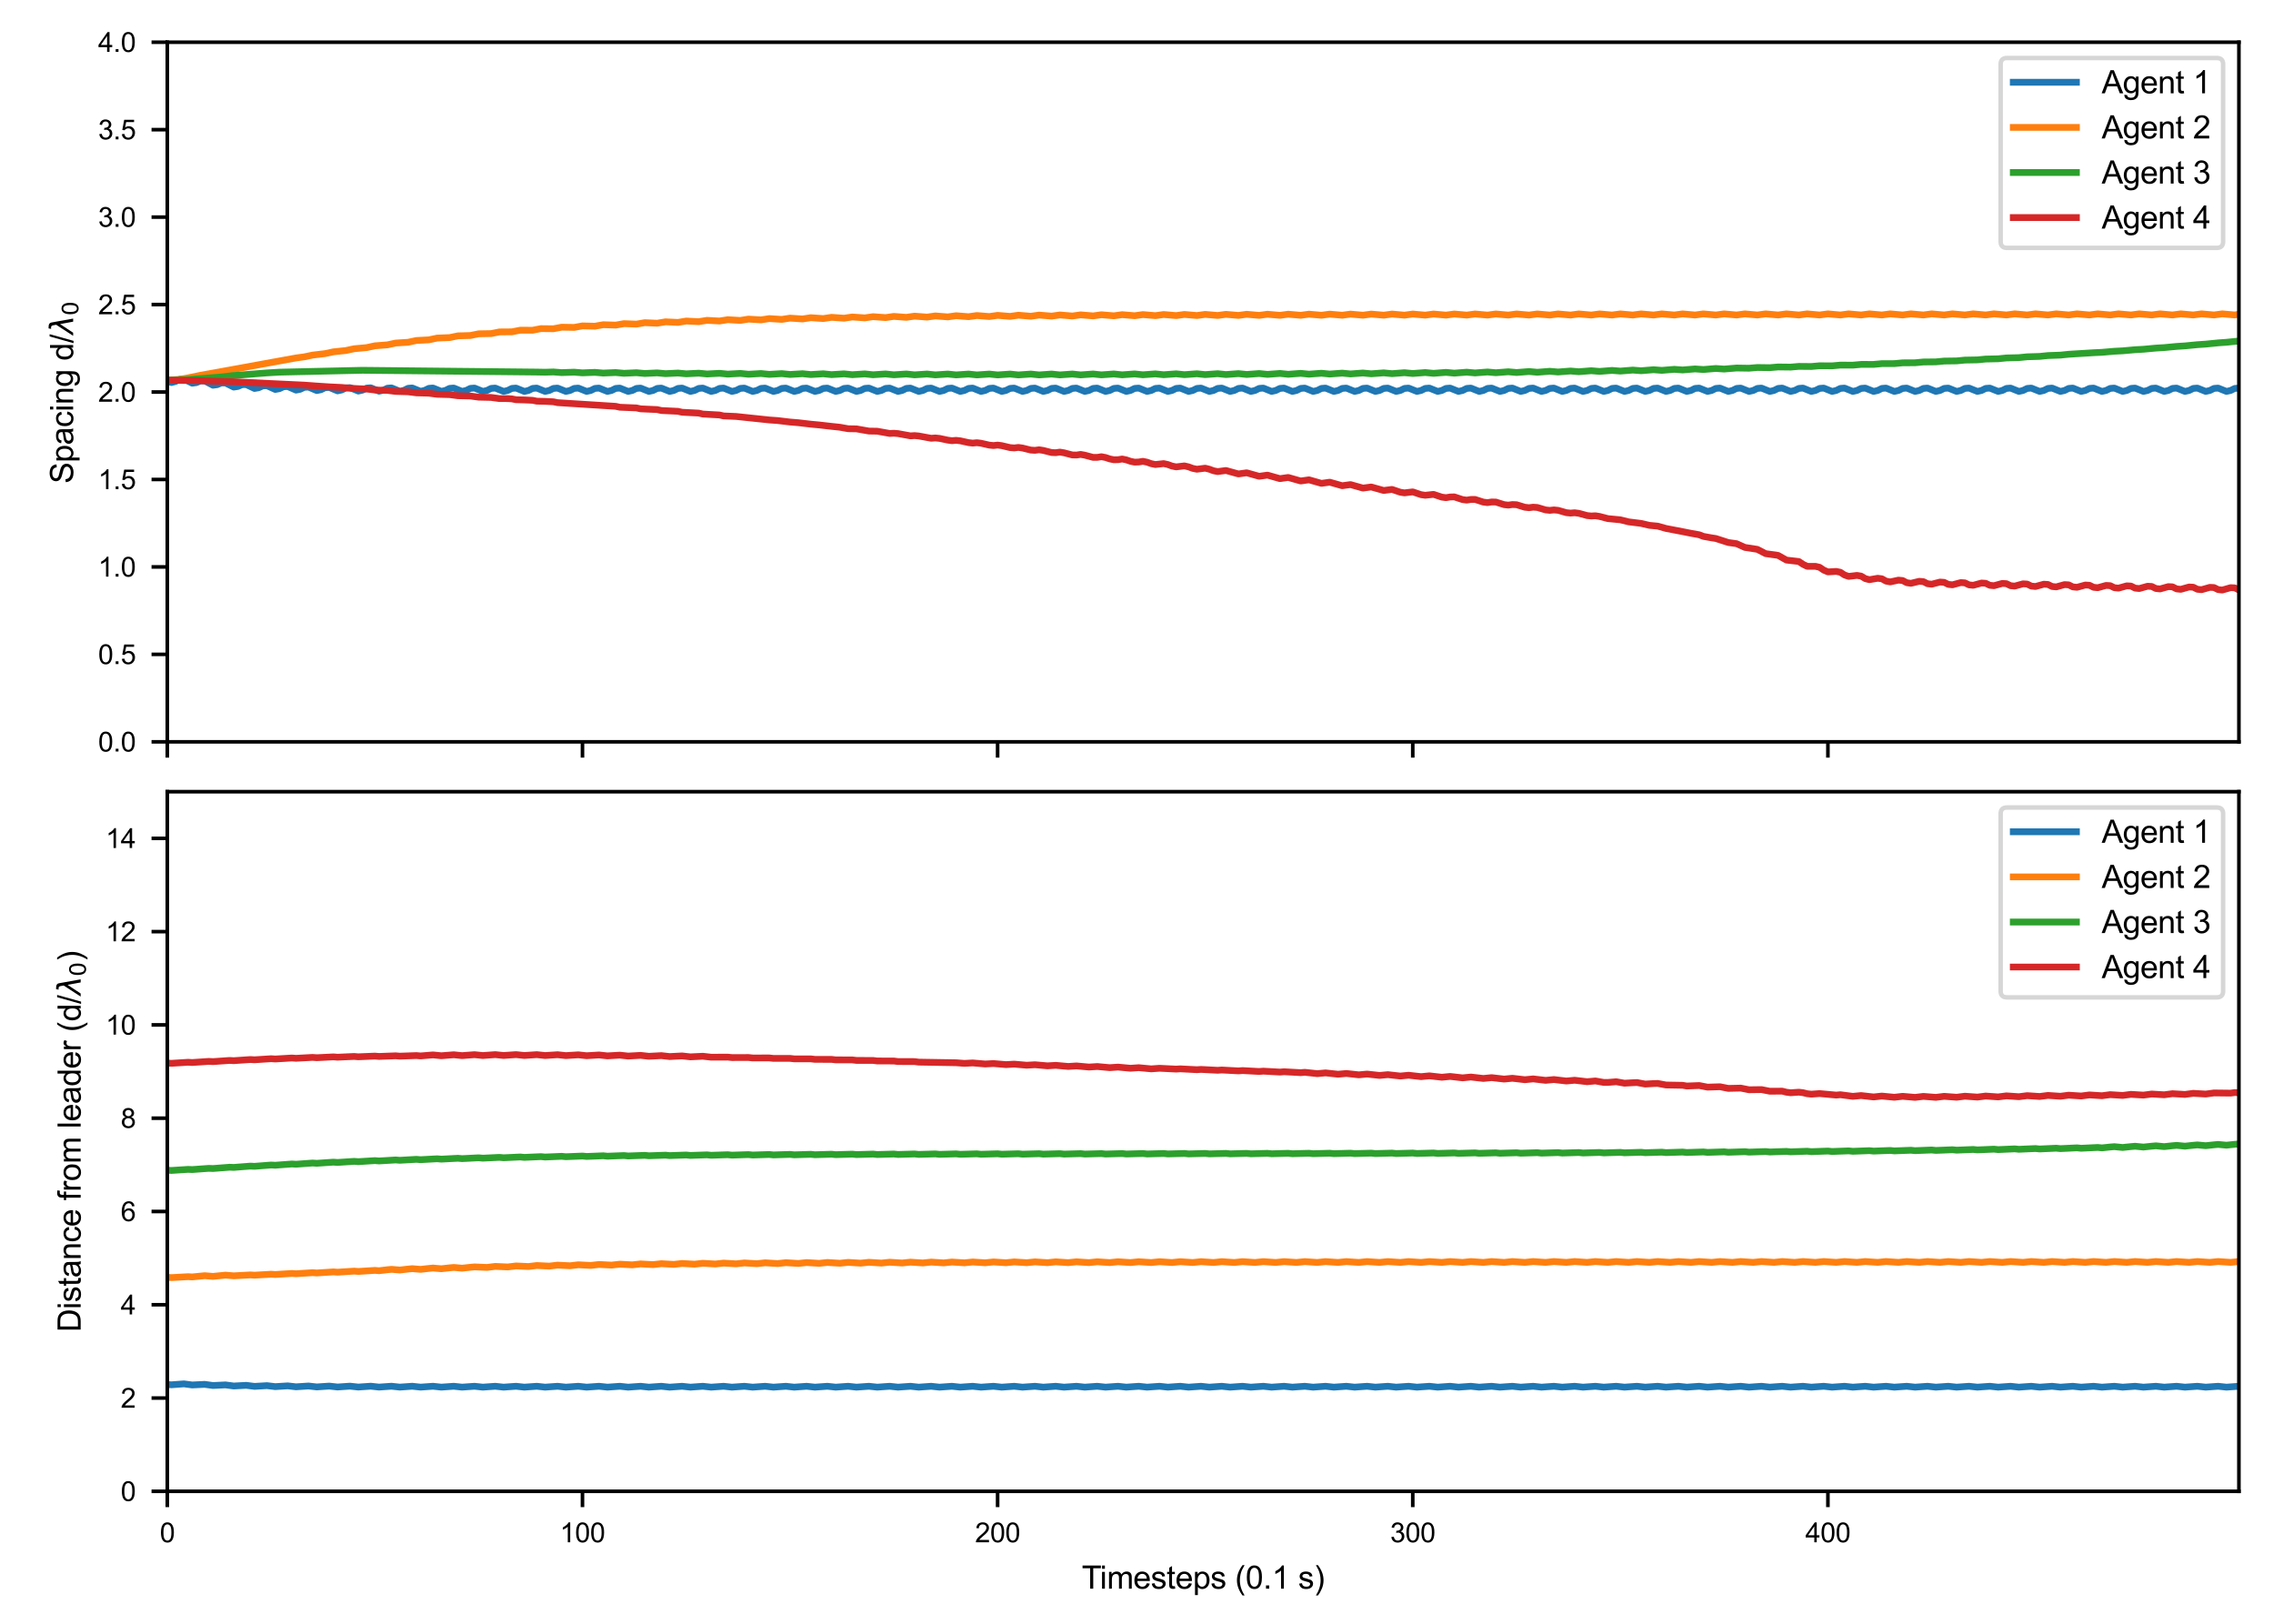 <?xml version="1.0" encoding="utf-8" standalone="no"?>
<!DOCTYPE svg PUBLIC "-//W3C//DTD SVG 1.1//EN"
  "http://www.w3.org/Graphics/SVG/1.1/DTD/svg11.dtd">
<svg xmlns:xlink="http://www.w3.org/1999/xlink" width="504pt" height="360pt" viewBox="0 0 504 360" xmlns="http://www.w3.org/2000/svg" version="1.1">
 <defs>
  <style type="text/css">*{stroke-linejoin: round; stroke-linecap: butt}</style>
 </defs>
 <g id="figure_1">
  <g id="patch_1">
   <path d="M 0 360 
L 504 360 
L 504 0 
L 0 0 
z
" style="fill: #ffffff"/>
  </g>
  <g id="axes_1">
   <g id="patch_2">
    <path d="M 37.1 164.47 
L 496.44 164.47 
L 496.44 9.36 
L 37.1 9.36 
z
" style="fill: #ffffff"/>
   </g>
   <g id="matplotlib.axis_1">
    <g id="xtick_1">
     <g id="line2d_1">
      <defs>
       <path id="mabba338412" d="M 0 0 
L 0 3.5 
" style="stroke: #000000; stroke-width: 0.8"/>
      </defs>
      <g>
       <use xlink:href="#mabba338412" x="37.1" y="164.47" style="stroke: #000000; stroke-width: 0.8"/>
      </g>
     </g>
    </g>
    <g id="xtick_2">
     <g id="line2d_2">
      <g>
       <use xlink:href="#mabba338412" x="129.152" y="164.47" style="stroke: #000000; stroke-width: 0.8"/>
      </g>
     </g>
    </g>
    <g id="xtick_3">
     <g id="line2d_3">
      <g>
       <use xlink:href="#mabba338412" x="221.204" y="164.47" style="stroke: #000000; stroke-width: 0.8"/>
      </g>
     </g>
    </g>
    <g id="xtick_4">
     <g id="line2d_4">
      <g>
       <use xlink:href="#mabba338412" x="313.256" y="164.47" style="stroke: #000000; stroke-width: 0.8"/>
      </g>
     </g>
    </g>
    <g id="xtick_5">
     <g id="line2d_5">
      <g>
       <use xlink:href="#mabba338412" x="405.308" y="164.47" style="stroke: #000000; stroke-width: 0.8"/>
      </g>
     </g>
    </g>
   </g>
   <g id="matplotlib.axis_2">
    <g id="ytick_1">
     <g id="line2d_6">
      <defs>
       <path id="m879c613c64" d="M 0 0 
L -3.5 0 
" style="stroke: #000000; stroke-width: 0.8"/>
      </defs>
      <g>
       <use xlink:href="#m879c613c64" x="37.1" y="164.47" style="stroke: #000000; stroke-width: 0.8"/>
      </g>
     </g>
     <g id="text_1">
      <!-- 0.0 -->
      <g transform="translate(21.76 166.617) scale(0.06 -0.06)">
       <defs>
        <path id="ArialMT-30" d="M 266 2259 
Q 266 3072 433 3567 
Q 600 4063 929 4331 
Q 1259 4600 1759 4600 
Q 2128 4600 2406 4451 
Q 2684 4303 2865 4023 
Q 3047 3744 3150 3342 
Q 3253 2941 3253 2259 
Q 3253 1453 3087 958 
Q 2922 463 2592 192 
Q 2263 -78 1759 -78 
Q 1097 -78 719 397 
Q 266 969 266 2259 
z
M 844 2259 
Q 844 1131 1108 757 
Q 1372 384 1759 384 
Q 2147 384 2411 759 
Q 2675 1134 2675 2259 
Q 2675 3391 2411 3762 
Q 2147 4134 1753 4134 
Q 1366 4134 1134 3806 
Q 844 3388 844 2259 
z
" transform="scale(0.016)"/>
        <path id="ArialMT-2e" d="M 581 0 
L 581 641 
L 1222 641 
L 1222 0 
L 581 0 
z
" transform="scale(0.016)"/>
       </defs>
       <use xlink:href="#ArialMT-30"/>
       <use xlink:href="#ArialMT-2e" transform="translate(55.615 0)"/>
       <use xlink:href="#ArialMT-30" transform="translate(83.398 0)"/>
      </g>
     </g>
    </g>
    <g id="ytick_2">
     <g id="line2d_7">
      <g>
       <use xlink:href="#m879c613c64" x="37.1" y="145.081" style="stroke: #000000; stroke-width: 0.8"/>
      </g>
     </g>
     <g id="text_2">
      <!-- 0.5 -->
      <g transform="translate(21.76 147.229) scale(0.06 -0.06)">
       <defs>
        <path id="ArialMT-35" d="M 266 1200 
L 856 1250 
Q 922 819 1161 601 
Q 1400 384 1738 384 
Q 2144 384 2425 690 
Q 2706 997 2706 1503 
Q 2706 1984 2436 2262 
Q 2166 2541 1728 2541 
Q 1456 2541 1237 2417 
Q 1019 2294 894 2097 
L 366 2166 
L 809 4519 
L 3088 4519 
L 3088 3981 
L 1259 3981 
L 1013 2750 
Q 1425 3038 1878 3038 
Q 2478 3038 2890 2622 
Q 3303 2206 3303 1553 
Q 3303 931 2941 478 
Q 2500 -78 1738 -78 
Q 1113 -78 717 272 
Q 322 622 266 1200 
z
" transform="scale(0.016)"/>
       </defs>
       <use xlink:href="#ArialMT-30"/>
       <use xlink:href="#ArialMT-2e" transform="translate(55.615 0)"/>
       <use xlink:href="#ArialMT-35" transform="translate(83.398 0)"/>
      </g>
     </g>
    </g>
    <g id="ytick_3">
     <g id="line2d_8">
      <g>
       <use xlink:href="#m879c613c64" x="37.1" y="125.692" style="stroke: #000000; stroke-width: 0.8"/>
      </g>
     </g>
     <g id="text_3">
      <!-- 1.0 -->
      <g transform="translate(21.76 127.84) scale(0.06 -0.06)">
       <defs>
        <path id="ArialMT-31" d="M 2384 0 
L 1822 0 
L 1822 3584 
Q 1619 3391 1289 3197 
Q 959 3003 697 2906 
L 697 3450 
Q 1169 3672 1522 3987 
Q 1875 4303 2022 4600 
L 2384 4600 
L 2384 0 
z
" transform="scale(0.016)"/>
       </defs>
       <use xlink:href="#ArialMT-31"/>
       <use xlink:href="#ArialMT-2e" transform="translate(55.615 0)"/>
       <use xlink:href="#ArialMT-30" transform="translate(83.398 0)"/>
      </g>
     </g>
    </g>
    <g id="ytick_4">
     <g id="line2d_9">
      <g>
       <use xlink:href="#m879c613c64" x="37.1" y="106.304" style="stroke: #000000; stroke-width: 0.8"/>
      </g>
     </g>
     <g id="text_4">
      <!-- 1.5 -->
      <g transform="translate(21.76 108.451) scale(0.06 -0.06)">
       <use xlink:href="#ArialMT-31"/>
       <use xlink:href="#ArialMT-2e" transform="translate(55.615 0)"/>
       <use xlink:href="#ArialMT-35" transform="translate(83.398 0)"/>
      </g>
     </g>
    </g>
    <g id="ytick_5">
     <g id="line2d_10">
      <g>
       <use xlink:href="#m879c613c64" x="37.1" y="86.915" style="stroke: #000000; stroke-width: 0.8"/>
      </g>
     </g>
     <g id="text_5">
      <!-- 2.0 -->
      <g transform="translate(21.76 89.062) scale(0.06 -0.06)">
       <defs>
        <path id="ArialMT-32" d="M 3222 541 
L 3222 0 
L 194 0 
Q 188 203 259 391 
Q 375 700 629 1000 
Q 884 1300 1366 1694 
Q 2113 2306 2375 2664 
Q 2638 3022 2638 3341 
Q 2638 3675 2398 3904 
Q 2159 4134 1775 4134 
Q 1369 4134 1125 3890 
Q 881 3647 878 3216 
L 300 3275 
Q 359 3922 746 4261 
Q 1134 4600 1788 4600 
Q 2447 4600 2831 4234 
Q 3216 3869 3216 3328 
Q 3216 3053 3103 2787 
Q 2991 2522 2730 2228 
Q 2469 1934 1863 1422 
Q 1356 997 1212 845 
Q 1069 694 975 541 
L 3222 541 
z
" transform="scale(0.016)"/>
       </defs>
       <use xlink:href="#ArialMT-32"/>
       <use xlink:href="#ArialMT-2e" transform="translate(55.615 0)"/>
       <use xlink:href="#ArialMT-30" transform="translate(83.398 0)"/>
      </g>
     </g>
    </g>
    <g id="ytick_6">
     <g id="line2d_11">
      <g>
       <use xlink:href="#m879c613c64" x="37.1" y="67.526" style="stroke: #000000; stroke-width: 0.8"/>
      </g>
     </g>
     <g id="text_6">
      <!-- 2.5 -->
      <g transform="translate(21.76 69.674) scale(0.06 -0.06)">
       <use xlink:href="#ArialMT-32"/>
       <use xlink:href="#ArialMT-2e" transform="translate(55.615 0)"/>
       <use xlink:href="#ArialMT-35" transform="translate(83.398 0)"/>
      </g>
     </g>
    </g>
    <g id="ytick_7">
     <g id="line2d_12">
      <g>
       <use xlink:href="#m879c613c64" x="37.1" y="48.138" style="stroke: #000000; stroke-width: 0.8"/>
      </g>
     </g>
     <g id="text_7">
      <!-- 3.0 -->
      <g transform="translate(21.76 50.285) scale(0.06 -0.06)">
       <defs>
        <path id="ArialMT-33" d="M 269 1209 
L 831 1284 
Q 928 806 1161 595 
Q 1394 384 1728 384 
Q 2125 384 2398 659 
Q 2672 934 2672 1341 
Q 2672 1728 2419 1979 
Q 2166 2231 1775 2231 
Q 1616 2231 1378 2169 
L 1441 2663 
Q 1497 2656 1531 2656 
Q 1891 2656 2178 2843 
Q 2466 3031 2466 3422 
Q 2466 3731 2256 3934 
Q 2047 4138 1716 4138 
Q 1388 4138 1169 3931 
Q 950 3725 888 3313 
L 325 3413 
Q 428 3978 793 4289 
Q 1159 4600 1703 4600 
Q 2078 4600 2393 4439 
Q 2709 4278 2876 4000 
Q 3044 3722 3044 3409 
Q 3044 3113 2884 2869 
Q 2725 2625 2413 2481 
Q 2819 2388 3044 2092 
Q 3269 1797 3269 1353 
Q 3269 753 2831 336 
Q 2394 -81 1725 -81 
Q 1122 -81 723 278 
Q 325 638 269 1209 
z
" transform="scale(0.016)"/>
       </defs>
       <use xlink:href="#ArialMT-33"/>
       <use xlink:href="#ArialMT-2e" transform="translate(55.615 0)"/>
       <use xlink:href="#ArialMT-30" transform="translate(83.398 0)"/>
      </g>
     </g>
    </g>
    <g id="ytick_8">
     <g id="line2d_13">
      <g>
       <use xlink:href="#m879c613c64" x="37.1" y="28.749" style="stroke: #000000; stroke-width: 0.8"/>
      </g>
     </g>
     <g id="text_8">
      <!-- 3.5 -->
      <g transform="translate(21.76 30.896) scale(0.06 -0.06)">
       <use xlink:href="#ArialMT-33"/>
       <use xlink:href="#ArialMT-2e" transform="translate(55.615 0)"/>
       <use xlink:href="#ArialMT-35" transform="translate(83.398 0)"/>
      </g>
     </g>
    </g>
    <g id="ytick_9">
     <g id="line2d_14">
      <g>
       <use xlink:href="#m879c613c64" x="37.1" y="9.36" style="stroke: #000000; stroke-width: 0.8"/>
      </g>
     </g>
     <g id="text_9">
      <!-- 4.0 -->
      <g transform="translate(21.76 11.507) scale(0.06 -0.06)">
       <defs>
        <path id="ArialMT-34" d="M 2069 0 
L 2069 1097 
L 81 1097 
L 81 1613 
L 2172 4581 
L 2631 4581 
L 2631 1613 
L 3250 1613 
L 3250 1097 
L 2631 1097 
L 2631 0 
L 2069 0 
z
M 2069 1613 
L 2069 3678 
L 634 1613 
L 2069 1613 
z
" transform="scale(0.016)"/>
       </defs>
       <use xlink:href="#ArialMT-34"/>
       <use xlink:href="#ArialMT-2e" transform="translate(55.615 0)"/>
       <use xlink:href="#ArialMT-30" transform="translate(83.398 0)"/>
      </g>
     </g>
    </g>
    <g id="text_10">
     <!-- Spacing d/$\lambda_0$ -->
     <g transform="translate(16.22 107.215) rotate(-90) scale(0.07 -0.07)">
      <defs>
       <path id="ArialMT-53" d="M 288 1472 
L 859 1522 
Q 900 1178 1048 958 
Q 1197 738 1509 602 
Q 1822 466 2213 466 
Q 2559 466 2825 569 
Q 3091 672 3220 851 
Q 3350 1031 3350 1244 
Q 3350 1459 3225 1620 
Q 3100 1781 2813 1891 
Q 2628 1963 1997 2114 
Q 1366 2266 1113 2400 
Q 784 2572 623 2826 
Q 463 3081 463 3397 
Q 463 3744 659 4045 
Q 856 4347 1234 4503 
Q 1613 4659 2075 4659 
Q 2584 4659 2973 4495 
Q 3363 4331 3572 4012 
Q 3781 3694 3797 3291 
L 3216 3247 
Q 3169 3681 2898 3903 
Q 2628 4125 2100 4125 
Q 1550 4125 1298 3923 
Q 1047 3722 1047 3438 
Q 1047 3191 1225 3031 
Q 1400 2872 2139 2705 
Q 2878 2538 3153 2413 
Q 3553 2228 3743 1945 
Q 3934 1663 3934 1294 
Q 3934 928 3725 604 
Q 3516 281 3123 101 
Q 2731 -78 2241 -78 
Q 1619 -78 1198 103 
Q 778 284 539 648 
Q 300 1013 288 1472 
z
" transform="scale(0.016)"/>
       <path id="ArialMT-70" d="M 422 -1272 
L 422 3319 
L 934 3319 
L 934 2888 
Q 1116 3141 1344 3267 
Q 1572 3394 1897 3394 
Q 2322 3394 2647 3175 
Q 2972 2956 3137 2557 
Q 3303 2159 3303 1684 
Q 3303 1175 3120 767 
Q 2938 359 2589 142 
Q 2241 -75 1856 -75 
Q 1575 -75 1351 44 
Q 1128 163 984 344 
L 984 -1272 
L 422 -1272 
z
M 931 1641 
Q 931 1000 1190 694 
Q 1450 388 1819 388 
Q 2194 388 2461 705 
Q 2728 1022 2728 1688 
Q 2728 2322 2467 2637 
Q 2206 2953 1844 2953 
Q 1484 2953 1207 2617 
Q 931 2281 931 1641 
z
" transform="scale(0.016)"/>
       <path id="ArialMT-61" d="M 2588 409 
Q 2275 144 1986 34 
Q 1697 -75 1366 -75 
Q 819 -75 525 192 
Q 231 459 231 875 
Q 231 1119 342 1320 
Q 453 1522 633 1644 
Q 813 1766 1038 1828 
Q 1203 1872 1538 1913 
Q 2219 1994 2541 2106 
Q 2544 2222 2544 2253 
Q 2544 2597 2384 2738 
Q 2169 2928 1744 2928 
Q 1347 2928 1158 2789 
Q 969 2650 878 2297 
L 328 2372 
Q 403 2725 575 2942 
Q 747 3159 1072 3276 
Q 1397 3394 1825 3394 
Q 2250 3394 2515 3294 
Q 2781 3194 2906 3042 
Q 3031 2891 3081 2659 
Q 3109 2516 3109 2141 
L 3109 1391 
Q 3109 606 3145 398 
Q 3181 191 3288 0 
L 2700 0 
Q 2613 175 2588 409 
z
M 2541 1666 
Q 2234 1541 1622 1453 
Q 1275 1403 1131 1340 
Q 988 1278 909 1158 
Q 831 1038 831 891 
Q 831 666 1001 516 
Q 1172 366 1500 366 
Q 1825 366 2078 508 
Q 2331 650 2450 897 
Q 2541 1088 2541 1459 
L 2541 1666 
z
" transform="scale(0.016)"/>
       <path id="ArialMT-63" d="M 2588 1216 
L 3141 1144 
Q 3050 572 2676 248 
Q 2303 -75 1759 -75 
Q 1078 -75 664 370 
Q 250 816 250 1647 
Q 250 2184 428 2587 
Q 606 2991 970 3192 
Q 1334 3394 1763 3394 
Q 2303 3394 2647 3120 
Q 2991 2847 3088 2344 
L 2541 2259 
Q 2463 2594 2264 2762 
Q 2066 2931 1784 2931 
Q 1359 2931 1093 2626 
Q 828 2322 828 1663 
Q 828 994 1084 691 
Q 1341 388 1753 388 
Q 2084 388 2306 591 
Q 2528 794 2588 1216 
z
" transform="scale(0.016)"/>
       <path id="ArialMT-69" d="M 425 3934 
L 425 4581 
L 988 4581 
L 988 3934 
L 425 3934 
z
M 425 0 
L 425 3319 
L 988 3319 
L 988 0 
L 425 0 
z
" transform="scale(0.016)"/>
       <path id="ArialMT-6e" d="M 422 0 
L 422 3319 
L 928 3319 
L 928 2847 
Q 1294 3394 1984 3394 
Q 2284 3394 2536 3286 
Q 2788 3178 2913 3003 
Q 3038 2828 3088 2588 
Q 3119 2431 3119 2041 
L 3119 0 
L 2556 0 
L 2556 2019 
Q 2556 2363 2490 2533 
Q 2425 2703 2258 2804 
Q 2091 2906 1866 2906 
Q 1506 2906 1245 2678 
Q 984 2450 984 1813 
L 984 0 
L 422 0 
z
" transform="scale(0.016)"/>
       <path id="ArialMT-67" d="M 319 -275 
L 866 -356 
Q 900 -609 1056 -725 
Q 1266 -881 1628 -881 
Q 2019 -881 2231 -725 
Q 2444 -569 2519 -288 
Q 2563 -116 2559 434 
Q 2191 0 1641 0 
Q 956 0 581 494 
Q 206 988 206 1678 
Q 206 2153 378 2554 
Q 550 2956 876 3175 
Q 1203 3394 1644 3394 
Q 2231 3394 2613 2919 
L 2613 3319 
L 3131 3319 
L 3131 450 
Q 3131 -325 2973 -648 
Q 2816 -972 2473 -1159 
Q 2131 -1347 1631 -1347 
Q 1038 -1347 672 -1080 
Q 306 -813 319 -275 
z
M 784 1719 
Q 784 1066 1043 766 
Q 1303 466 1694 466 
Q 2081 466 2343 764 
Q 2606 1063 2606 1700 
Q 2606 2309 2336 2618 
Q 2066 2928 1684 2928 
Q 1309 2928 1046 2623 
Q 784 2319 784 1719 
z
" transform="scale(0.016)"/>
       <path id="ArialMT-20" transform="scale(0.016)"/>
       <path id="ArialMT-64" d="M 2575 0 
L 2575 419 
Q 2259 -75 1647 -75 
Q 1250 -75 917 144 
Q 584 363 401 755 
Q 219 1147 219 1656 
Q 219 2153 384 2558 
Q 550 2963 881 3178 
Q 1213 3394 1622 3394 
Q 1922 3394 2156 3267 
Q 2391 3141 2538 2938 
L 2538 4581 
L 3097 4581 
L 3097 0 
L 2575 0 
z
M 797 1656 
Q 797 1019 1065 703 
Q 1334 388 1700 388 
Q 2069 388 2326 689 
Q 2584 991 2584 1609 
Q 2584 2291 2321 2609 
Q 2059 2928 1675 2928 
Q 1300 2928 1048 2622 
Q 797 2316 797 1656 
z
" transform="scale(0.016)"/>
       <path id="ArialMT-2f" d="M 0 -78 
L 1328 4659 
L 1778 4659 
L 453 -78 
L 0 -78 
z
" transform="scale(0.016)"/>
       <path id="DejaVuSans-Oblique-3bb" d="M 2350 4316 
L 3125 0 
L 2516 0 
L 2038 2588 
L 328 0 
L -281 0 
L 1903 3356 
L 1794 3975 
Q 1725 4369 1391 4369 
L 1091 4369 
L 1184 4863 
L 1550 4856 
Q 2253 4847 2350 4316 
z
" transform="scale(0.016)"/>
       <path id="DejaVuSans-30" d="M 2034 4250 
Q 1547 4250 1301 3770 
Q 1056 3291 1056 2328 
Q 1056 1369 1301 889 
Q 1547 409 2034 409 
Q 2525 409 2770 889 
Q 3016 1369 3016 2328 
Q 3016 3291 2770 3770 
Q 2525 4250 2034 4250 
z
M 2034 4750 
Q 2819 4750 3233 4129 
Q 3647 3509 3647 2328 
Q 3647 1150 3233 529 
Q 2819 -91 2034 -91 
Q 1250 -91 836 529 
Q 422 1150 422 2328 
Q 422 3509 836 4129 
Q 1250 4750 2034 4750 
z
" transform="scale(0.016)"/>
      </defs>
      <use xlink:href="#ArialMT-53" transform="translate(0 0.016)"/>
      <use xlink:href="#ArialMT-70" transform="translate(66.699 0.016)"/>
      <use xlink:href="#ArialMT-61" transform="translate(122.314 0.016)"/>
      <use xlink:href="#ArialMT-63" transform="translate(177.93 0.016)"/>
      <use xlink:href="#ArialMT-69" transform="translate(227.93 0.016)"/>
      <use xlink:href="#ArialMT-6e" transform="translate(250.146 0.016)"/>
      <use xlink:href="#ArialMT-67" transform="translate(305.762 0.016)"/>
      <use xlink:href="#ArialMT-20" transform="translate(361.377 0.016)"/>
      <use xlink:href="#ArialMT-64" transform="translate(389.16 0.016)"/>
      <use xlink:href="#ArialMT-2f" transform="translate(444.775 0.016)"/>
      <use xlink:href="#DejaVuSans-Oblique-3bb" transform="translate(472.559 0.016)"/>
      <use xlink:href="#DejaVuSans-30" transform="translate(531.738 -16.391) scale(0.7)"/>
     </g>
    </g>
   </g>
   <g id="line2d_15">
    <path d="M 37.1 84.554 
L 38.021 84.813 
L 38.941 84.568 
L 39.862 84.088 
L 40.782 84.037 
L 42.623 84.958 
L 43.544 84.833 
L 44.464 84.442 
L 45.385 84.45 
L 47.226 85.41 
L 48.146 85.289 
L 49.067 84.9 
L 49.987 84.902 
L 51.828 85.821 
L 52.749 85.681 
L 53.669 85.277 
L 54.59 85.261 
L 56.431 86.13 
L 57.351 85.971 
L 58.272 85.552 
L 59.193 85.518 
L 61.034 86.348 
L 61.954 86.174 
L 62.875 85.742 
L 63.795 85.696 
L 65.636 86.496 
L 66.557 86.311 
L 67.477 85.871 
L 68.398 85.815 
L 70.239 86.595 
L 71.159 86.402 
L 72.08 85.956 
L 73 85.895 
L 74.841 86.66 
L 75.762 86.463 
L 76.682 86.013 
L 77.603 85.946 
L 79.444 86.703 
L 80.364 86.502 
L 81.285 86.049 
L 82.206 85.98 
L 84.047 86.731 
L 84.967 86.528 
L 85.888 86.073 
L 86.808 86.002 
L 88.649 86.749 
L 89.57 86.544 
L 90.49 86.089 
L 91.411 86.017 
L 93.252 86.761 
L 94.172 86.555 
L 95.093 86.099 
L 96.013 86.026 
L 97.854 86.768 
L 98.775 86.562 
L 99.695 86.105 
L 100.616 86.032 
L 102.457 86.773 
L 103.378 86.567 
L 104.298 86.109 
L 105.219 86.036 
L 107.06 86.777 
L 107.98 86.57 
L 108.901 86.112 
L 109.821 86.038 
L 111.662 86.779 
L 112.583 86.571 
L 113.503 86.114 
L 114.424 86.04 
L 116.265 86.78 
L 117.185 86.573 
L 118.106 86.115 
L 119.026 86.041 
L 120.867 86.781 
L 121.788 86.573 
L 122.708 86.116 
L 123.629 86.042 
L 125.47 86.781 
L 126.391 86.574 
L 127.311 86.116 
L 128.232 86.042 
L 130.073 86.782 
L 130.993 86.574 
L 131.914 86.116 
L 132.834 86.042 
L 134.675 86.782 
L 135.596 86.574 
L 136.516 86.117 
L 137.437 86.042 
L 139.278 86.782 
L 140.198 86.575 
L 141.119 86.117 
L 142.039 86.043 
L 143.88 86.782 
L 144.801 86.575 
L 145.721 86.117 
L 146.642 86.043 
L 148.483 86.782 
L 149.404 86.575 
L 150.324 86.117 
L 151.245 86.043 
L 153.086 86.782 
L 154.006 86.575 
L 154.927 86.117 
L 155.847 86.043 
L 157.688 86.782 
L 158.609 86.575 
L 159.529 86.117 
L 160.45 86.043 
L 162.291 86.782 
L 163.211 86.575 
L 164.132 86.117 
L 165.052 86.043 
L 166.893 86.782 
L 167.814 86.575 
L 168.735 86.117 
L 169.655 86.043 
L 171.496 86.782 
L 172.417 86.575 
L 173.337 86.117 
L 174.258 86.043 
L 176.099 86.782 
L 177.019 86.575 
L 177.94 86.117 
L 178.86 86.043 
L 180.701 86.782 
L 181.622 86.575 
L 182.542 86.117 
L 183.463 86.043 
L 185.304 86.782 
L 186.224 86.575 
L 187.145 86.117 
L 188.065 86.043 
L 189.906 86.782 
L 190.827 86.575 
L 191.748 86.117 
L 192.668 86.043 
L 194.509 86.782 
L 195.43 86.575 
L 196.35 86.117 
L 197.271 86.043 
L 199.112 86.782 
L 200.032 86.575 
L 200.953 86.117 
L 201.873 86.043 
L 203.714 86.782 
L 204.635 86.575 
L 205.555 86.117 
L 206.476 86.043 
L 208.317 86.782 
L 209.237 86.575 
L 210.158 86.117 
L 211.078 86.043 
L 212.92 86.782 
L 213.84 86.575 
L 214.761 86.117 
L 215.681 86.043 
L 217.522 86.782 
L 218.443 86.575 
L 219.363 86.117 
L 220.284 86.043 
L 222.125 86.782 
L 223.045 86.575 
L 223.966 86.117 
L 224.886 86.043 
L 226.727 86.782 
L 227.648 86.575 
L 228.568 86.117 
L 229.489 86.043 
L 231.33 86.782 
L 232.25 86.575 
L 233.171 86.117 
L 234.092 86.043 
L 235.933 86.782 
L 236.853 86.575 
L 237.774 86.117 
L 238.694 86.043 
L 240.535 86.782 
L 241.456 86.575 
L 242.376 86.117 
L 243.297 86.043 
L 245.138 86.782 
L 246.058 86.575 
L 246.979 86.117 
L 247.899 86.043 
L 249.74 86.782 
L 250.661 86.575 
L 251.581 86.117 
L 252.502 86.043 
L 254.343 86.782 
L 255.263 86.575 
L 256.184 86.117 
L 257.105 86.043 
L 258.946 86.782 
L 259.866 86.575 
L 260.787 86.117 
L 261.707 86.043 
L 263.548 86.782 
L 264.469 86.575 
L 265.389 86.117 
L 266.31 86.043 
L 268.151 86.782 
L 269.071 86.575 
L 269.992 86.117 
L 270.912 86.043 
L 272.753 86.782 
L 273.674 86.575 
L 274.594 86.117 
L 275.515 86.043 
L 277.356 86.782 
L 278.277 86.575 
L 279.197 86.117 
L 280.118 86.043 
L 281.959 86.782 
L 282.879 86.575 
L 283.8 86.117 
L 284.72 86.043 
L 286.561 86.782 
L 287.482 86.575 
L 288.402 86.117 
L 289.323 86.043 
L 291.164 86.782 
L 292.084 86.575 
L 293.005 86.117 
L 293.925 86.043 
L 295.766 86.782 
L 296.687 86.575 
L 297.607 86.117 
L 298.528 86.043 
L 300.369 86.782 
L 301.29 86.575 
L 302.21 86.117 
L 303.131 86.043 
L 304.972 86.782 
L 305.892 86.575 
L 306.813 86.117 
L 307.733 86.043 
L 309.574 86.782 
L 310.495 86.575 
L 311.415 86.117 
L 312.336 86.043 
L 314.177 86.782 
L 315.097 86.575 
L 316.018 86.117 
L 316.938 86.043 
L 318.779 86.782 
L 319.7 86.575 
L 320.62 86.117 
L 321.541 86.043 
L 323.382 86.782 
L 324.303 86.575 
L 325.223 86.117 
L 326.144 86.043 
L 327.985 86.782 
L 328.905 86.575 
L 329.826 86.117 
L 330.746 86.043 
L 332.587 86.782 
L 333.508 86.575 
L 334.428 86.117 
L 335.349 86.043 
L 337.19 86.782 
L 338.11 86.575 
L 339.031 86.117 
L 339.951 86.043 
L 341.792 86.782 
L 342.713 86.575 
L 343.634 86.117 
L 344.554 86.043 
L 346.395 86.782 
L 347.316 86.575 
L 348.236 86.117 
L 349.157 86.043 
L 350.998 86.782 
L 351.918 86.575 
L 352.839 86.117 
L 353.759 86.043 
L 355.6 86.782 
L 356.521 86.575 
L 357.441 86.117 
L 358.362 86.043 
L 360.203 86.782 
L 361.123 86.575 
L 362.044 86.117 
L 362.964 86.043 
L 364.805 86.782 
L 365.726 86.575 
L 366.647 86.117 
L 367.567 86.043 
L 369.408 86.782 
L 370.329 86.575 
L 371.249 86.117 
L 372.17 86.043 
L 374.011 86.782 
L 374.931 86.575 
L 375.852 86.117 
L 376.772 86.043 
L 378.613 86.782 
L 379.534 86.575 
L 380.454 86.117 
L 381.375 86.043 
L 383.216 86.782 
L 384.136 86.575 
L 385.057 86.117 
L 385.977 86.043 
L 387.819 86.782 
L 388.739 86.575 
L 389.66 86.117 
L 390.58 86.043 
L 392.421 86.782 
L 393.342 86.575 
L 394.262 86.117 
L 395.183 86.043 
L 397.024 86.782 
L 397.944 86.575 
L 398.865 86.117 
L 399.785 86.043 
L 401.626 86.782 
L 402.547 86.575 
L 403.467 86.117 
L 404.388 86.043 
L 406.229 86.782 
L 407.149 86.575 
L 408.07 86.117 
L 408.991 86.043 
L 410.832 86.782 
L 411.752 86.575 
L 412.673 86.117 
L 413.593 86.043 
L 415.434 86.782 
L 416.355 86.575 
L 417.275 86.117 
L 418.196 86.043 
L 420.037 86.782 
L 420.957 86.575 
L 421.878 86.117 
L 422.798 86.043 
L 424.639 86.782 
L 425.56 86.575 
L 426.48 86.117 
L 427.401 86.043 
L 429.242 86.782 
L 430.162 86.575 
L 431.083 86.117 
L 432.004 86.043 
L 433.845 86.782 
L 434.765 86.575 
L 435.686 86.117 
L 436.606 86.043 
L 438.447 86.782 
L 439.368 86.575 
L 440.288 86.117 
L 441.209 86.043 
L 443.05 86.782 
L 443.97 86.575 
L 444.891 86.117 
L 445.811 86.043 
L 447.652 86.782 
L 448.573 86.575 
L 449.493 86.117 
L 450.414 86.043 
L 452.255 86.782 
L 453.176 86.575 
L 454.096 86.117 
L 455.017 86.043 
L 456.858 86.782 
L 457.778 86.575 
L 458.699 86.117 
L 459.619 86.043 
L 461.46 86.782 
L 462.381 86.575 
L 463.301 86.117 
L 464.222 86.043 
L 466.063 86.782 
L 466.983 86.575 
L 467.904 86.117 
L 468.824 86.043 
L 470.665 86.782 
L 471.586 86.575 
L 472.506 86.117 
L 473.427 86.043 
L 475.268 86.782 
L 476.189 86.575 
L 477.109 86.117 
L 478.03 86.043 
L 479.871 86.782 
L 480.791 86.575 
L 481.712 86.117 
L 482.632 86.043 
L 484.473 86.782 
L 485.394 86.575 
L 486.314 86.117 
L 487.235 86.043 
L 489.076 86.782 
L 489.996 86.575 
L 490.917 86.117 
L 491.837 86.043 
L 493.678 86.782 
L 494.599 86.575 
L 495.519 86.117 
L 496.44 86.043 
L 496.44 86.043 
" clip-path="url(#p9b47e39bb7)" style="fill: none; stroke: #1f77b4; stroke-width: 1.5; stroke-linecap: square"/>
   </g>
   <g id="line2d_16">
    <path d="M 37.1 84.298 
L 39.862 84.108 
L 41.703 83.778 
L 44.464 83.205 
L 65.636 79.363 
L 67.477 79.113 
L 69.318 78.727 
L 72.08 78.398 
L 73.921 78.005 
L 76.682 77.716 
L 78.523 77.319 
L 81.285 77.069 
L 83.126 76.67 
L 85.888 76.457 
L 87.729 76.059 
L 90.49 75.883 
L 92.331 75.488 
L 95.093 75.346 
L 96.934 74.955 
L 99.695 74.847 
L 101.536 74.462 
L 104.298 74.385 
L 106.139 74.008 
L 108.901 73.96 
L 110.742 73.59 
L 113.503 73.57 
L 115.344 73.208 
L 118.106 73.213 
L 119.947 72.859 
L 122.708 72.888 
L 124.549 72.542 
L 127.311 72.592 
L 129.152 72.254 
L 131.914 72.323 
L 133.755 71.993 
L 136.516 72.08 
L 138.357 71.757 
L 141.119 71.86 
L 142.96 71.543 
L 145.721 71.661 
L 147.563 71.351 
L 150.324 71.481 
L 152.165 71.176 
L 154.927 71.318 
L 156.768 71.019 
L 159.529 71.172 
L 161.37 70.878 
L 164.132 71.04 
L 165.973 70.75 
L 168.735 70.921 
L 170.576 70.635 
L 173.337 70.813 
L 175.178 70.531 
L 177.94 70.716 
L 179.781 70.438 
L 182.542 70.629 
L 184.383 70.354 
L 187.145 70.55 
L 188.986 70.278 
L 191.748 70.48 
L 193.589 70.21 
L 196.35 70.416 
L 198.191 70.148 
L 200.953 70.358 
L 202.794 70.092 
L 205.555 70.306 
L 207.396 70.042 
L 210.158 70.259 
L 211.999 69.997 
L 214.761 70.217 
L 216.602 69.957 
L 219.363 70.179 
L 221.204 69.92 
L 223.966 70.145 
L 225.807 69.887 
L 228.568 70.114 
L 230.409 69.857 
L 233.171 70.086 
L 235.012 69.83 
L 237.774 70.061 
L 239.615 69.806 
L 242.376 70.038 
L 244.217 69.784 
L 246.979 70.018 
L 248.82 69.765 
L 251.581 70 
L 253.422 69.747 
L 256.184 69.983 
L 258.025 69.731 
L 260.787 69.968 
L 262.628 69.717 
L 265.389 69.955 
L 267.23 69.704 
L 269.992 69.942 
L 271.833 69.692 
L 274.594 69.931 
L 276.435 69.681 
L 279.197 69.922 
L 281.038 69.672 
L 283.8 69.913 
L 285.641 69.663 
L 288.402 69.905 
L 290.243 69.655 
L 293.005 69.897 
L 294.846 69.648 
L 297.607 69.891 
L 299.448 69.642 
L 302.21 69.885 
L 304.051 69.636 
L 306.813 69.88 
L 308.654 69.631 
L 311.415 69.875 
L 313.256 69.627 
L 316.018 69.87 
L 317.859 69.623 
L 320.62 69.867 
L 322.462 69.619 
L 325.223 69.863 
L 327.064 69.615 
L 329.826 69.86 
L 331.667 69.612 
L 334.428 69.857 
L 336.269 69.61 
L 339.031 69.854 
L 340.872 69.607 
L 343.634 69.852 
L 345.475 69.605 
L 348.236 69.85 
L 350.077 69.603 
L 352.839 69.848 
L 354.68 69.601 
L 357.441 69.846 
L 359.282 69.599 
L 362.044 69.845 
L 363.885 69.598 
L 366.647 69.843 
L 368.488 69.597 
L 371.249 69.842 
L 373.09 69.595 
L 375.852 69.841 
L 377.693 69.594 
L 380.454 69.84 
L 382.295 69.593 
L 385.057 69.839 
L 386.898 69.592 
L 389.66 69.838 
L 391.501 69.592 
L 394.262 69.837 
L 396.103 69.591 
L 398.865 69.837 
L 400.706 69.59 
L 403.467 69.836 
L 405.308 69.59 
L 408.07 69.836 
L 409.911 69.589 
L 412.673 69.835 
L 414.514 69.589 
L 417.275 69.835 
L 419.116 69.588 
L 421.878 69.834 
L 423.719 69.588 
L 426.48 69.834 
L 428.321 69.587 
L 431.083 69.834 
L 432.924 69.587 
L 435.686 69.833 
L 437.527 69.587 
L 440.288 69.833 
L 442.129 69.587 
L 444.891 69.833 
L 446.732 69.586 
L 449.493 69.833 
L 451.334 69.586 
L 454.096 69.832 
L 455.937 69.586 
L 458.699 69.832 
L 460.54 69.586 
L 463.301 69.832 
L 465.142 69.586 
L 467.904 69.832 
L 469.745 69.585 
L 472.506 69.832 
L 474.347 69.585 
L 477.109 69.832 
L 478.95 69.585 
L 481.712 69.832 
L 483.553 69.585 
L 486.314 69.831 
L 488.155 69.585 
L 490.917 69.831 
L 492.758 69.585 
L 495.519 69.831 
L 496.44 69.663 
L 496.44 69.663 
" clip-path="url(#p9b47e39bb7)" style="fill: none; stroke: #ff7f0e; stroke-width: 1.5; stroke-linecap: square"/>
   </g>
   <g id="line2d_17">
    <path d="M 37.1 84.298 
L 40.782 84.225 
L 49.067 83.576 
L 51.828 83.253 
L 59.193 82.678 
L 61.954 82.513 
L 80.364 82.098 
L 119.026 82.491 
L 120.867 82.525 
L 122.708 82.468 
L 124.549 82.613 
L 127.311 82.514 
L 129.152 82.666 
L 131.914 82.557 
L 133.755 82.715 
L 136.516 82.599 
L 138.357 82.762 
L 141.119 82.638 
L 142.96 82.805 
L 145.721 82.674 
L 147.563 82.845 
L 150.324 82.708 
L 152.165 82.882 
L 154.927 82.739 
L 156.768 82.916 
L 159.529 82.767 
L 161.37 82.947 
L 164.132 82.793 
L 165.973 82.975 
L 168.735 82.816 
L 170.576 83 
L 173.337 82.837 
L 175.178 83.022 
L 177.94 82.856 
L 179.781 83.042 
L 182.542 82.872 
L 184.383 83.059 
L 187.145 82.886 
L 188.986 83.075 
L 191.748 82.898 
L 193.589 83.088 
L 196.35 82.909 
L 198.191 83.098 
L 200.953 82.917 
L 202.794 83.107 
L 205.555 82.924 
L 207.396 83.114 
L 210.158 82.929 
L 211.999 83.119 
L 214.761 82.932 
L 216.602 83.123 
L 219.363 82.934 
L 221.204 83.125 
L 223.966 82.934 
L 225.807 83.125 
L 228.568 82.932 
L 230.409 83.123 
L 233.171 82.93 
L 235.012 83.12 
L 237.774 82.925 
L 239.615 83.116 
L 242.376 82.919 
L 244.217 83.109 
L 246.979 82.912 
L 248.82 83.102 
L 251.581 82.903 
L 253.422 83.093 
L 256.184 82.893 
L 258.025 83.082 
L 260.787 82.881 
L 262.628 83.069 
L 265.389 82.868 
L 267.23 83.055 
L 269.992 82.853 
L 271.833 83.04 
L 274.594 82.837 
L 276.435 83.022 
L 279.197 82.818 
L 281.038 83.003 
L 283.8 82.798 
L 285.641 82.982 
L 288.402 82.776 
L 290.243 82.959 
L 293.005 82.752 
L 294.846 82.933 
L 297.607 82.726 
L 299.448 82.906 
L 302.21 82.698 
L 304.051 82.876 
L 306.813 82.667 
L 308.654 82.844 
L 311.415 82.634 
L 313.256 82.809 
L 316.018 82.598 
L 317.859 82.771 
L 320.62 82.56 
L 322.462 82.731 
L 325.223 82.518 
L 327.064 82.687 
L 329.826 82.473 
L 331.667 82.64 
L 334.428 82.425 
L 336.269 82.589 
L 339.031 82.373 
L 340.872 82.535 
L 343.634 82.318 
L 345.475 82.476 
L 348.236 82.258 
L 350.077 82.414 
L 352.839 82.194 
L 354.68 82.346 
L 357.441 82.125 
L 359.282 82.274 
L 362.044 82.051 
L 363.885 82.196 
L 366.647 81.971 
L 368.488 82.112 
L 371.249 81.886 
L 373.09 82.023 
L 375.852 81.795 
L 377.693 81.927 
L 380.454 81.697 
L 382.295 81.824 
L 385.057 81.593 
L 387.819 81.637 
L 389.66 81.48 
L 392.421 81.519 
L 394.262 81.36 
L 397.024 81.392 
L 398.865 81.232 
L 401.626 81.257 
L 403.467 81.094 
L 406.229 81.112 
L 408.07 80.948 
L 410.832 80.958 
L 412.673 80.791 
L 415.434 80.792 
L 417.275 80.623 
L 420.037 80.616 
L 421.878 80.444 
L 424.639 80.428 
L 426.48 80.254 
L 429.242 80.228 
L 431.083 80.051 
L 433.845 80.014 
L 435.686 79.835 
L 438.447 79.787 
L 440.288 79.606 
L 443.05 79.547 
L 444.891 79.362 
L 447.652 79.291 
L 449.493 79.104 
L 452.255 79.021 
L 454.096 78.831 
L 456.858 78.735 
L 458.699 78.542 
L 462.381 78.316 
L 464.222 78.202 
L 466.063 78.115 
L 468.824 77.876 
L 470.665 77.782 
L 473.427 77.534 
L 475.268 77.433 
L 478.03 77.176 
L 479.871 77.068 
L 482.632 76.804 
L 484.473 76.688 
L 487.235 76.418 
L 489.076 76.295 
L 491.837 76.018 
L 493.678 75.888 
L 496.44 75.607 
L 496.44 75.607 
" clip-path="url(#p9b47e39bb7)" style="fill: none; stroke: #2ca02c; stroke-width: 1.5; stroke-linecap: square"/>
   </g>
   <g id="line2d_18">
    <path d="M 37.1 84.298 
L 42.623 84.375 
L 49.067 84.566 
L 51.828 84.642 
L 67.477 85.386 
L 70.239 85.588 
L 73 85.77 
L 75.762 85.904 
L 77.603 86.073 
L 79.444 86.176 
L 81.285 86.249 
L 83.126 86.469 
L 85.888 86.554 
L 87.729 86.784 
L 90.49 86.864 
L 92.331 87.102 
L 95.093 87.176 
L 96.934 87.42 
L 99.695 87.49 
L 101.536 87.738 
L 104.298 87.805 
L 106.139 88.055 
L 108.901 88.12 
L 110.742 88.372 
L 112.583 88.379 
L 113.503 88.437 
L 114.424 88.623 
L 116.265 88.671 
L 118.106 88.756 
L 119.026 88.946 
L 120.867 88.988 
L 122.708 89.079 
L 123.629 89.272 
L 136.516 90.086 
L 137.437 90.289 
L 141.119 90.441 
L 142.039 90.646 
L 145.721 90.809 
L 146.642 91.016 
L 150.324 91.192 
L 151.245 91.401 
L 154.927 91.59 
L 155.847 91.8 
L 159.529 92.006 
L 160.45 92.216 
L 163.211 92.333 
L 170.576 93.11 
L 172.417 93.24 
L 175.178 93.569 
L 177.019 93.72 
L 179.781 94.044 
L 181.622 94.215 
L 184.383 94.531 
L 186.224 94.724 
L 188.065 95.053 
L 189.906 95.086 
L 192.668 95.572 
L 194.509 95.604 
L 197.271 96.1 
L 198.191 96.056 
L 199.112 96.13 
L 201.873 96.633 
L 202.794 96.578 
L 203.714 96.661 
L 206.476 97.17 
L 207.396 97.103 
L 208.317 97.196 
L 210.158 97.582 
L 211.078 97.708 
L 211.999 97.629 
L 212.92 97.732 
L 214.761 98.136 
L 215.681 98.245 
L 216.602 98.155 
L 217.522 98.268 
L 219.363 98.688 
L 220.284 98.781 
L 221.204 98.679 
L 222.125 98.802 
L 223.966 99.239 
L 224.886 99.313 
L 225.807 99.201 
L 226.727 99.334 
L 228.568 99.786 
L 229.489 99.842 
L 230.409 99.721 
L 231.33 99.864 
L 233.171 100.329 
L 234.092 100.367 
L 235.012 100.237 
L 235.933 100.39 
L 237.774 100.868 
L 238.694 100.888 
L 239.615 100.75 
L 240.535 100.914 
L 242.376 101.403 
L 243.297 101.406 
L 244.217 101.261 
L 245.138 101.435 
L 246.058 101.745 
L 246.979 101.935 
L 247.899 101.92 
L 248.82 101.77 
L 249.74 101.955 
L 250.661 102.273 
L 251.581 102.463 
L 252.502 102.431 
L 253.422 102.278 
L 254.343 102.473 
L 255.263 102.799 
L 256.184 102.989 
L 258.025 102.785 
L 258.946 102.991 
L 259.866 103.324 
L 260.787 103.512 
L 262.628 103.293 
L 263.548 103.509 
L 264.469 103.848 
L 265.389 104.034 
L 267.23 103.801 
L 268.151 104.028 
L 269.071 104.371 
L 269.992 104.556 
L 271.833 104.312 
L 274.594 105.077 
L 276.435 104.824 
L 279.197 105.598 
L 281.038 105.339 
L 283.8 106.12 
L 285.641 105.858 
L 288.402 106.642 
L 290.243 106.38 
L 293.005 107.166 
L 294.846 106.906 
L 297.607 107.69 
L 299.448 107.436 
L 302.21 108.216 
L 304.051 107.97 
L 306.813 108.744 
L 308.654 108.51 
L 310.495 109.132 
L 311.415 109.274 
L 313.256 109.054 
L 315.097 109.672 
L 316.018 109.807 
L 317.859 109.605 
L 319.7 110.215 
L 320.62 110.343 
L 321.541 110.19 
L 322.462 110.163 
L 324.303 110.764 
L 325.223 110.885 
L 326.144 110.737 
L 327.064 110.73 
L 328.905 111.32 
L 329.826 111.434 
L 330.746 111.294 
L 331.667 111.308 
L 333.508 111.884 
L 334.428 111.992 
L 335.349 111.863 
L 336.269 111.901 
L 338.11 112.461 
L 339.031 112.564 
L 339.951 112.448 
L 340.872 112.511 
L 342.713 113.054 
L 343.634 113.152 
L 344.554 113.054 
L 345.475 113.144 
L 347.316 113.668 
L 348.236 113.761 
L 349.157 113.686 
L 350.077 113.805 
L 351.918 114.308 
L 352.839 114.4 
L 353.759 114.351 
L 354.68 114.503 
L 356.521 114.983 
L 359.282 115.246 
L 361.123 115.701 
L 363.885 116.045 
L 365.726 116.474 
L 367.567 116.648 
L 369.408 117.165 
L 373.09 117.868 
L 374.931 118.235 
L 376.772 118.564 
L 377.693 118.921 
L 379.534 119.252 
L 380.454 119.391 
L 383.216 120.281 
L 385.057 120.538 
L 386.898 121.368 
L 389.66 121.795 
L 391.501 122.748 
L 394.262 123.134 
L 396.103 124.174 
L 398.865 124.493 
L 399.785 125.107 
L 400.706 125.56 
L 402.547 125.563 
L 403.467 125.775 
L 404.388 126.401 
L 405.308 126.796 
L 407.149 126.688 
L 408.07 126.876 
L 408.991 127.477 
L 409.911 127.795 
L 411.752 127.575 
L 412.673 127.728 
L 413.593 128.285 
L 414.514 128.525 
L 416.355 128.206 
L 417.275 128.324 
L 418.196 128.838 
L 419.116 129.015 
L 420.957 128.62 
L 421.878 128.711 
L 422.798 129.193 
L 423.719 129.327 
L 425.56 128.881 
L 426.48 128.954 
L 427.401 129.416 
L 428.321 129.525 
L 430.162 129.049 
L 431.083 129.112 
L 432.004 129.563 
L 432.924 129.66 
L 434.765 129.168 
L 435.686 129.226 
L 436.606 129.673 
L 437.527 129.764 
L 439.368 129.265 
L 440.288 129.32 
L 441.209 129.766 
L 442.129 129.856 
L 443.97 129.353 
L 444.891 129.407 
L 445.811 129.855 
L 446.732 129.944 
L 448.573 129.439 
L 449.493 129.493 
L 450.414 129.942 
L 451.334 130.032 
L 453.176 129.527 
L 454.096 129.58 
L 455.017 130.031 
L 455.937 130.122 
L 457.778 129.615 
L 458.699 129.669 
L 459.619 130.122 
L 460.54 130.213 
L 462.381 129.706 
L 463.301 129.759 
L 464.222 130.213 
L 465.142 130.305 
L 466.983 129.796 
L 467.904 129.849 
L 468.824 130.304 
L 469.745 130.398 
L 471.586 129.886 
L 472.506 129.938 
L 473.427 130.394 
L 474.347 130.489 
L 476.189 129.975 
L 477.109 130.026 
L 478.03 130.482 
L 478.95 130.578 
L 480.791 130.061 
L 481.712 130.111 
L 482.632 130.567 
L 483.553 130.663 
L 485.394 130.144 
L 486.314 130.191 
L 487.235 130.648 
L 488.155 130.745 
L 489.996 130.221 
L 490.917 130.267 
L 491.837 130.722 
L 492.758 130.82 
L 494.599 130.292 
L 495.519 130.335 
L 496.44 130.789 
L 496.44 130.789 
" clip-path="url(#p9b47e39bb7)" style="fill: none; stroke: #d62728; stroke-width: 1.5; stroke-linecap: square"/>
   </g>
   <g id="patch_3">
    <path d="M 37.1 164.47 
L 37.1 9.36 
" style="fill: none; stroke: #000000; stroke-width: 0.8; stroke-linejoin: miter; stroke-linecap: square"/>
   </g>
   <g id="patch_4">
    <path d="M 496.44 164.47 
L 496.44 9.36 
" style="fill: none; stroke: #000000; stroke-width: 0.8; stroke-linejoin: miter; stroke-linecap: square"/>
   </g>
   <g id="patch_5">
    <path d="M 37.1 164.47 
L 496.44 164.47 
" style="fill: none; stroke: #000000; stroke-width: 0.8; stroke-linejoin: miter; stroke-linecap: square"/>
   </g>
   <g id="patch_6">
    <path d="M 37.1 9.36 
L 496.44 9.36 
" style="fill: none; stroke: #000000; stroke-width: 0.8; stroke-linejoin: miter; stroke-linecap: square"/>
   </g>
   <g id="legend_1">
    <g id="patch_7">
     <path d="M 445.011 54.957 
L 491.54 54.957 
Q 492.94 54.957 492.94 53.557 
L 492.94 14.26 
Q 492.94 12.86 491.54 12.86 
L 445.011 12.86 
Q 443.611 12.86 443.611 14.26 
L 443.611 53.557 
Q 443.611 54.957 445.011 54.957 
z
" style="fill: #ffffff; opacity: 0.8; stroke: #cccccc; stroke-linejoin: miter"/>
    </g>
    <g id="line2d_19">
     <path d="M 446.411 18.241 
L 453.411 18.241 
L 460.411 18.241 
" style="fill: none; stroke: #1f77b4; stroke-width: 1.5; stroke-linecap: square"/>
    </g>
    <g id="text_11">
     <!-- Agent 1 -->
     <g transform="translate(466.011 20.691) scale(0.07 -0.07)">
      <defs>
       <path id="ArialMT-41" d="M -9 0 
L 1750 4581 
L 2403 4581 
L 4278 0 
L 3588 0 
L 3053 1388 
L 1138 1388 
L 634 0 
L -9 0 
z
M 1313 1881 
L 2866 1881 
L 2388 3150 
Q 2169 3728 2063 4100 
Q 1975 3659 1816 3225 
L 1313 1881 
z
" transform="scale(0.016)"/>
       <path id="ArialMT-65" d="M 2694 1069 
L 3275 997 
Q 3138 488 2766 206 
Q 2394 -75 1816 -75 
Q 1088 -75 661 373 
Q 234 822 234 1631 
Q 234 2469 665 2931 
Q 1097 3394 1784 3394 
Q 2450 3394 2872 2941 
Q 3294 2488 3294 1666 
Q 3294 1616 3291 1516 
L 816 1516 
Q 847 969 1125 678 
Q 1403 388 1819 388 
Q 2128 388 2347 550 
Q 2566 713 2694 1069 
z
M 847 1978 
L 2700 1978 
Q 2663 2397 2488 2606 
Q 2219 2931 1791 2931 
Q 1403 2931 1139 2672 
Q 875 2413 847 1978 
z
" transform="scale(0.016)"/>
       <path id="ArialMT-74" d="M 1650 503 
L 1731 6 
Q 1494 -44 1306 -44 
Q 1000 -44 831 53 
Q 663 150 594 308 
Q 525 466 525 972 
L 525 2881 
L 113 2881 
L 113 3319 
L 525 3319 
L 525 4141 
L 1084 4478 
L 1084 3319 
L 1650 3319 
L 1650 2881 
L 1084 2881 
L 1084 941 
Q 1084 700 1114 631 
Q 1144 563 1211 522 
Q 1278 481 1403 481 
Q 1497 481 1650 503 
z
" transform="scale(0.016)"/>
      </defs>
      <use xlink:href="#ArialMT-41"/>
      <use xlink:href="#ArialMT-67" transform="translate(66.699 0)"/>
      <use xlink:href="#ArialMT-65" transform="translate(122.314 0)"/>
      <use xlink:href="#ArialMT-6e" transform="translate(177.93 0)"/>
      <use xlink:href="#ArialMT-74" transform="translate(233.545 0)"/>
      <use xlink:href="#ArialMT-20" transform="translate(261.328 0)"/>
      <use xlink:href="#ArialMT-31" transform="translate(289.111 0)"/>
     </g>
    </g>
    <g id="line2d_20">
     <path d="M 446.411 28.246 
L 453.411 28.246 
L 460.411 28.246 
" style="fill: none; stroke: #ff7f0e; stroke-width: 1.5; stroke-linecap: square"/>
    </g>
    <g id="text_12">
     <!-- Agent 2 -->
     <g transform="translate(466.011 30.696) scale(0.07 -0.07)">
      <use xlink:href="#ArialMT-41"/>
      <use xlink:href="#ArialMT-67" transform="translate(66.699 0)"/>
      <use xlink:href="#ArialMT-65" transform="translate(122.314 0)"/>
      <use xlink:href="#ArialMT-6e" transform="translate(177.93 0)"/>
      <use xlink:href="#ArialMT-74" transform="translate(233.545 0)"/>
      <use xlink:href="#ArialMT-20" transform="translate(261.328 0)"/>
      <use xlink:href="#ArialMT-32" transform="translate(289.111 0)"/>
     </g>
    </g>
    <g id="line2d_21">
     <path d="M 446.411 38.25 
L 453.411 38.25 
L 460.411 38.25 
" style="fill: none; stroke: #2ca02c; stroke-width: 1.5; stroke-linecap: square"/>
    </g>
    <g id="text_13">
     <!-- Agent 3 -->
     <g transform="translate(466.011 40.7) scale(0.07 -0.07)">
      <use xlink:href="#ArialMT-41"/>
      <use xlink:href="#ArialMT-67" transform="translate(66.699 0)"/>
      <use xlink:href="#ArialMT-65" transform="translate(122.314 0)"/>
      <use xlink:href="#ArialMT-6e" transform="translate(177.93 0)"/>
      <use xlink:href="#ArialMT-74" transform="translate(233.545 0)"/>
      <use xlink:href="#ArialMT-20" transform="translate(261.328 0)"/>
      <use xlink:href="#ArialMT-33" transform="translate(289.111 0)"/>
     </g>
    </g>
    <g id="line2d_22">
     <path d="M 446.411 48.234 
L 453.411 48.234 
L 460.411 48.234 
" style="fill: none; stroke: #d62728; stroke-width: 1.5; stroke-linecap: square"/>
    </g>
    <g id="text_14">
     <!-- Agent 4 -->
     <g transform="translate(466.011 50.684) scale(0.07 -0.07)">
      <use xlink:href="#ArialMT-41"/>
      <use xlink:href="#ArialMT-67" transform="translate(66.699 0)"/>
      <use xlink:href="#ArialMT-65" transform="translate(122.314 0)"/>
      <use xlink:href="#ArialMT-6e" transform="translate(177.93 0)"/>
      <use xlink:href="#ArialMT-74" transform="translate(233.545 0)"/>
      <use xlink:href="#ArialMT-20" transform="translate(261.328 0)"/>
      <use xlink:href="#ArialMT-34" transform="translate(289.111 0)"/>
     </g>
    </g>
   </g>
  </g>
  <g id="axes_2">
   <g id="patch_8">
    <path d="M 37.1 330.64 
L 496.44 330.64 
L 496.44 175.53 
L 37.1 175.53 
z
" style="fill: #ffffff"/>
   </g>
   <g id="matplotlib.axis_3">
    <g id="xtick_6">
     <g id="line2d_23">
      <g>
       <use xlink:href="#mabba338412" x="37.1" y="330.64" style="stroke: #000000; stroke-width: 0.8"/>
      </g>
     </g>
     <g id="text_15">
      <!-- 0 -->
      <g transform="translate(35.432 341.935) scale(0.06 -0.06)">
       <use xlink:href="#ArialMT-30"/>
      </g>
     </g>
    </g>
    <g id="xtick_7">
     <g id="line2d_24">
      <g>
       <use xlink:href="#mabba338412" x="129.152" y="330.64" style="stroke: #000000; stroke-width: 0.8"/>
      </g>
     </g>
     <g id="text_16">
      <!-- 100 -->
      <g transform="translate(124.147 341.935) scale(0.06 -0.06)">
       <use xlink:href="#ArialMT-31"/>
       <use xlink:href="#ArialMT-30" transform="translate(55.615 0)"/>
       <use xlink:href="#ArialMT-30" transform="translate(111.23 0)"/>
      </g>
     </g>
    </g>
    <g id="xtick_8">
     <g id="line2d_25">
      <g>
       <use xlink:href="#mabba338412" x="221.204" y="330.64" style="stroke: #000000; stroke-width: 0.8"/>
      </g>
     </g>
     <g id="text_17">
      <!-- 200 -->
      <g transform="translate(216.199 341.935) scale(0.06 -0.06)">
       <use xlink:href="#ArialMT-32"/>
       <use xlink:href="#ArialMT-30" transform="translate(55.615 0)"/>
       <use xlink:href="#ArialMT-30" transform="translate(111.23 0)"/>
      </g>
     </g>
    </g>
    <g id="xtick_9">
     <g id="line2d_26">
      <g>
       <use xlink:href="#mabba338412" x="313.256" y="330.64" style="stroke: #000000; stroke-width: 0.8"/>
      </g>
     </g>
     <g id="text_18">
      <!-- 300 -->
      <g transform="translate(308.251 341.935) scale(0.06 -0.06)">
       <use xlink:href="#ArialMT-33"/>
       <use xlink:href="#ArialMT-30" transform="translate(55.615 0)"/>
       <use xlink:href="#ArialMT-30" transform="translate(111.23 0)"/>
      </g>
     </g>
    </g>
    <g id="xtick_10">
     <g id="line2d_27">
      <g>
       <use xlink:href="#mabba338412" x="405.308" y="330.64" style="stroke: #000000; stroke-width: 0.8"/>
      </g>
     </g>
     <g id="text_19">
      <!-- 400 -->
      <g transform="translate(400.304 341.935) scale(0.06 -0.06)">
       <use xlink:href="#ArialMT-34"/>
       <use xlink:href="#ArialMT-30" transform="translate(55.615 0)"/>
       <use xlink:href="#ArialMT-30" transform="translate(111.23 0)"/>
      </g>
     </g>
    </g>
    <g id="text_20">
     <!-- Timesteps (0.1 s) -->
     <g transform="translate(239.869 352.223) scale(0.07 -0.07)">
      <defs>
       <path id="ArialMT-54" d="M 1659 0 
L 1659 4041 
L 150 4041 
L 150 4581 
L 3781 4581 
L 3781 4041 
L 2266 4041 
L 2266 0 
L 1659 0 
z
" transform="scale(0.016)"/>
       <path id="ArialMT-6d" d="M 422 0 
L 422 3319 
L 925 3319 
L 925 2853 
Q 1081 3097 1340 3245 
Q 1600 3394 1931 3394 
Q 2300 3394 2536 3241 
Q 2772 3088 2869 2813 
Q 3263 3394 3894 3394 
Q 4388 3394 4653 3120 
Q 4919 2847 4919 2278 
L 4919 0 
L 4359 0 
L 4359 2091 
Q 4359 2428 4304 2576 
Q 4250 2725 4106 2815 
Q 3963 2906 3769 2906 
Q 3419 2906 3187 2673 
Q 2956 2441 2956 1928 
L 2956 0 
L 2394 0 
L 2394 2156 
Q 2394 2531 2256 2718 
Q 2119 2906 1806 2906 
Q 1569 2906 1367 2781 
Q 1166 2656 1075 2415 
Q 984 2175 984 1722 
L 984 0 
L 422 0 
z
" transform="scale(0.016)"/>
       <path id="ArialMT-73" d="M 197 991 
L 753 1078 
Q 800 744 1014 566 
Q 1228 388 1613 388 
Q 2000 388 2187 545 
Q 2375 703 2375 916 
Q 2375 1106 2209 1216 
Q 2094 1291 1634 1406 
Q 1016 1563 777 1677 
Q 538 1791 414 1992 
Q 291 2194 291 2438 
Q 291 2659 392 2848 
Q 494 3038 669 3163 
Q 800 3259 1026 3326 
Q 1253 3394 1513 3394 
Q 1903 3394 2198 3281 
Q 2494 3169 2634 2976 
Q 2775 2784 2828 2463 
L 2278 2388 
Q 2241 2644 2061 2787 
Q 1881 2931 1553 2931 
Q 1166 2931 1000 2803 
Q 834 2675 834 2503 
Q 834 2394 903 2306 
Q 972 2216 1119 2156 
Q 1203 2125 1616 2013 
Q 2213 1853 2448 1751 
Q 2684 1650 2818 1456 
Q 2953 1263 2953 975 
Q 2953 694 2789 445 
Q 2625 197 2315 61 
Q 2006 -75 1616 -75 
Q 969 -75 630 194 
Q 291 463 197 991 
z
" transform="scale(0.016)"/>
       <path id="ArialMT-28" d="M 1497 -1347 
Q 1031 -759 709 28 
Q 388 816 388 1659 
Q 388 2403 628 3084 
Q 909 3875 1497 4659 
L 1900 4659 
Q 1522 4009 1400 3731 
Q 1209 3300 1100 2831 
Q 966 2247 966 1656 
Q 966 153 1900 -1347 
L 1497 -1347 
z
" transform="scale(0.016)"/>
       <path id="ArialMT-29" d="M 791 -1347 
L 388 -1347 
Q 1322 153 1322 1656 
Q 1322 2244 1188 2822 
Q 1081 3291 891 3722 
Q 769 4003 388 4659 
L 791 4659 
Q 1378 3875 1659 3084 
Q 1900 2403 1900 1659 
Q 1900 816 1576 28 
Q 1253 -759 791 -1347 
z
" transform="scale(0.016)"/>
      </defs>
      <use xlink:href="#ArialMT-54"/>
      <use xlink:href="#ArialMT-69" transform="translate(57.334 0)"/>
      <use xlink:href="#ArialMT-6d" transform="translate(79.551 0)"/>
      <use xlink:href="#ArialMT-65" transform="translate(162.852 0)"/>
      <use xlink:href="#ArialMT-73" transform="translate(218.467 0)"/>
      <use xlink:href="#ArialMT-74" transform="translate(268.467 0)"/>
      <use xlink:href="#ArialMT-65" transform="translate(296.25 0)"/>
      <use xlink:href="#ArialMT-70" transform="translate(351.865 0)"/>
      <use xlink:href="#ArialMT-73" transform="translate(407.48 0)"/>
      <use xlink:href="#ArialMT-20" transform="translate(457.48 0)"/>
      <use xlink:href="#ArialMT-28" transform="translate(485.264 0)"/>
      <use xlink:href="#ArialMT-30" transform="translate(518.564 0)"/>
      <use xlink:href="#ArialMT-2e" transform="translate(574.18 0)"/>
      <use xlink:href="#ArialMT-31" transform="translate(601.963 0)"/>
      <use xlink:href="#ArialMT-20" transform="translate(657.578 0)"/>
      <use xlink:href="#ArialMT-73" transform="translate(685.361 0)"/>
      <use xlink:href="#ArialMT-29" transform="translate(735.361 0)"/>
     </g>
    </g>
   </g>
   <g id="matplotlib.axis_4">
    <g id="ytick_10">
     <g id="line2d_28">
      <g>
       <use xlink:href="#m879c613c64" x="37.1" y="330.64" style="stroke: #000000; stroke-width: 0.8"/>
      </g>
     </g>
     <g id="text_21">
      <!-- 0 -->
      <g transform="translate(26.763 332.787) scale(0.06 -0.06)">
       <use xlink:href="#ArialMT-30"/>
      </g>
     </g>
    </g>
    <g id="ytick_11">
     <g id="line2d_29">
      <g>
       <use xlink:href="#m879c613c64" x="37.1" y="309.959" style="stroke: #000000; stroke-width: 0.8"/>
      </g>
     </g>
     <g id="text_22">
      <!-- 2 -->
      <g transform="translate(26.763 312.106) scale(0.06 -0.06)">
       <use xlink:href="#ArialMT-32"/>
      </g>
     </g>
    </g>
    <g id="ytick_12">
     <g id="line2d_30">
      <g>
       <use xlink:href="#m879c613c64" x="37.1" y="289.277" style="stroke: #000000; stroke-width: 0.8"/>
      </g>
     </g>
     <g id="text_23">
      <!-- 4 -->
      <g transform="translate(26.763 291.425) scale(0.06 -0.06)">
       <use xlink:href="#ArialMT-34"/>
      </g>
     </g>
    </g>
    <g id="ytick_13">
     <g id="line2d_31">
      <g>
       <use xlink:href="#m879c613c64" x="37.1" y="268.596" style="stroke: #000000; stroke-width: 0.8"/>
      </g>
     </g>
     <g id="text_24">
      <!-- 6 -->
      <g transform="translate(26.763 270.743) scale(0.06 -0.06)">
       <defs>
        <path id="ArialMT-36" d="M 3184 3459 
L 2625 3416 
Q 2550 3747 2413 3897 
Q 2184 4138 1850 4138 
Q 1581 4138 1378 3988 
Q 1113 3794 959 3422 
Q 806 3050 800 2363 
Q 1003 2672 1297 2822 
Q 1591 2972 1913 2972 
Q 2475 2972 2870 2558 
Q 3266 2144 3266 1488 
Q 3266 1056 3080 686 
Q 2894 316 2569 119 
Q 2244 -78 1831 -78 
Q 1128 -78 684 439 
Q 241 956 241 2144 
Q 241 3472 731 4075 
Q 1159 4600 1884 4600 
Q 2425 4600 2770 4297 
Q 3116 3994 3184 3459 
z
M 888 1484 
Q 888 1194 1011 928 
Q 1134 663 1356 523 
Q 1578 384 1822 384 
Q 2178 384 2434 671 
Q 2691 959 2691 1453 
Q 2691 1928 2437 2201 
Q 2184 2475 1800 2475 
Q 1419 2475 1153 2201 
Q 888 1928 888 1484 
z
" transform="scale(0.016)"/>
       </defs>
       <use xlink:href="#ArialMT-36"/>
      </g>
     </g>
    </g>
    <g id="ytick_14">
     <g id="line2d_32">
      <g>
       <use xlink:href="#m879c613c64" x="37.1" y="247.915" style="stroke: #000000; stroke-width: 0.8"/>
      </g>
     </g>
     <g id="text_25">
      <!-- 8 -->
      <g transform="translate(26.763 250.062) scale(0.06 -0.06)">
       <defs>
        <path id="ArialMT-38" d="M 1131 2484 
Q 781 2613 612 2850 
Q 444 3088 444 3419 
Q 444 3919 803 4259 
Q 1163 4600 1759 4600 
Q 2359 4600 2725 4251 
Q 3091 3903 3091 3403 
Q 3091 3084 2923 2848 
Q 2756 2613 2416 2484 
Q 2838 2347 3058 2040 
Q 3278 1734 3278 1309 
Q 3278 722 2862 322 
Q 2447 -78 1769 -78 
Q 1091 -78 675 323 
Q 259 725 259 1325 
Q 259 1772 486 2073 
Q 713 2375 1131 2484 
z
M 1019 3438 
Q 1019 3113 1228 2906 
Q 1438 2700 1772 2700 
Q 2097 2700 2305 2904 
Q 2513 3109 2513 3406 
Q 2513 3716 2298 3927 
Q 2084 4138 1766 4138 
Q 1444 4138 1231 3931 
Q 1019 3725 1019 3438 
z
M 838 1322 
Q 838 1081 952 856 
Q 1066 631 1291 507 
Q 1516 384 1775 384 
Q 2178 384 2440 643 
Q 2703 903 2703 1303 
Q 2703 1709 2433 1975 
Q 2163 2241 1756 2241 
Q 1359 2241 1098 1978 
Q 838 1716 838 1322 
z
" transform="scale(0.016)"/>
       </defs>
       <use xlink:href="#ArialMT-38"/>
      </g>
     </g>
    </g>
    <g id="ytick_15">
     <g id="line2d_33">
      <g>
       <use xlink:href="#m879c613c64" x="37.1" y="227.233" style="stroke: #000000; stroke-width: 0.8"/>
      </g>
     </g>
     <g id="text_26">
      <!-- 10 -->
      <g transform="translate(23.427 229.381) scale(0.06 -0.06)">
       <use xlink:href="#ArialMT-31"/>
       <use xlink:href="#ArialMT-30" transform="translate(55.615 0)"/>
      </g>
     </g>
    </g>
    <g id="ytick_16">
     <g id="line2d_34">
      <g>
       <use xlink:href="#m879c613c64" x="37.1" y="206.552" style="stroke: #000000; stroke-width: 0.8"/>
      </g>
     </g>
     <g id="text_27">
      <!-- 12 -->
      <g transform="translate(23.427 208.699) scale(0.06 -0.06)">
       <use xlink:href="#ArialMT-31"/>
       <use xlink:href="#ArialMT-32" transform="translate(55.615 0)"/>
      </g>
     </g>
    </g>
    <g id="ytick_17">
     <g id="line2d_35">
      <g>
       <use xlink:href="#m879c613c64" x="37.1" y="185.871" style="stroke: #000000; stroke-width: 0.8"/>
      </g>
     </g>
     <g id="text_28">
      <!-- 14 -->
      <g transform="translate(23.427 188.018) scale(0.06 -0.06)">
       <use xlink:href="#ArialMT-31"/>
       <use xlink:href="#ArialMT-34" transform="translate(55.615 0)"/>
      </g>
     </g>
    </g>
    <g id="text_29">
     <!-- Distance from leader (d/$\lambda_0$) -->
     <g transform="translate(17.887 295.33) rotate(-90) scale(0.07 -0.07)">
      <defs>
       <path id="ArialMT-44" d="M 494 0 
L 494 4581 
L 2072 4581 
Q 2606 4581 2888 4516 
Q 3281 4425 3559 4188 
Q 3922 3881 4101 3404 
Q 4281 2928 4281 2316 
Q 4281 1794 4159 1391 
Q 4038 988 3847 723 
Q 3656 459 3429 307 
Q 3203 156 2883 78 
Q 2563 0 2147 0 
L 494 0 
z
M 1100 541 
L 2078 541 
Q 2531 541 2789 625 
Q 3047 709 3200 863 
Q 3416 1078 3536 1442 
Q 3656 1806 3656 2325 
Q 3656 3044 3420 3430 
Q 3184 3816 2847 3947 
Q 2603 4041 2063 4041 
L 1100 4041 
L 1100 541 
z
" transform="scale(0.016)"/>
       <path id="ArialMT-66" d="M 556 0 
L 556 2881 
L 59 2881 
L 59 3319 
L 556 3319 
L 556 3672 
Q 556 4006 616 4169 
Q 697 4388 901 4523 
Q 1106 4659 1475 4659 
Q 1713 4659 2000 4603 
L 1916 4113 
Q 1741 4144 1584 4144 
Q 1328 4144 1222 4034 
Q 1116 3925 1116 3625 
L 1116 3319 
L 1763 3319 
L 1763 2881 
L 1116 2881 
L 1116 0 
L 556 0 
z
" transform="scale(0.016)"/>
       <path id="ArialMT-72" d="M 416 0 
L 416 3319 
L 922 3319 
L 922 2816 
Q 1116 3169 1280 3281 
Q 1444 3394 1641 3394 
Q 1925 3394 2219 3213 
L 2025 2691 
Q 1819 2813 1613 2813 
Q 1428 2813 1281 2702 
Q 1134 2591 1072 2394 
Q 978 2094 978 1738 
L 978 0 
L 416 0 
z
" transform="scale(0.016)"/>
       <path id="ArialMT-6f" d="M 213 1659 
Q 213 2581 725 3025 
Q 1153 3394 1769 3394 
Q 2453 3394 2887 2945 
Q 3322 2497 3322 1706 
Q 3322 1066 3130 698 
Q 2938 331 2570 128 
Q 2203 -75 1769 -75 
Q 1072 -75 642 372 
Q 213 819 213 1659 
z
M 791 1659 
Q 791 1022 1069 705 
Q 1347 388 1769 388 
Q 2188 388 2466 706 
Q 2744 1025 2744 1678 
Q 2744 2294 2464 2611 
Q 2184 2928 1769 2928 
Q 1347 2928 1069 2612 
Q 791 2297 791 1659 
z
" transform="scale(0.016)"/>
       <path id="ArialMT-6c" d="M 409 0 
L 409 4581 
L 972 4581 
L 972 0 
L 409 0 
z
" transform="scale(0.016)"/>
      </defs>
      <use xlink:href="#ArialMT-44" transform="translate(0 0.016)"/>
      <use xlink:href="#ArialMT-69" transform="translate(72.217 0.016)"/>
      <use xlink:href="#ArialMT-73" transform="translate(94.434 0.016)"/>
      <use xlink:href="#ArialMT-74" transform="translate(144.434 0.016)"/>
      <use xlink:href="#ArialMT-61" transform="translate(172.217 0.016)"/>
      <use xlink:href="#ArialMT-6e" transform="translate(227.832 0.016)"/>
      <use xlink:href="#ArialMT-63" transform="translate(283.447 0.016)"/>
      <use xlink:href="#ArialMT-65" transform="translate(333.447 0.016)"/>
      <use xlink:href="#ArialMT-20" transform="translate(389.062 0.016)"/>
      <use xlink:href="#ArialMT-66" transform="translate(416.846 0.016)"/>
      <use xlink:href="#ArialMT-72" transform="translate(444.629 0.016)"/>
      <use xlink:href="#ArialMT-6f" transform="translate(477.93 0.016)"/>
      <use xlink:href="#ArialMT-6d" transform="translate(533.545 0.016)"/>
      <use xlink:href="#ArialMT-20" transform="translate(616.846 0.016)"/>
      <use xlink:href="#ArialMT-6c" transform="translate(644.629 0.016)"/>
      <use xlink:href="#ArialMT-65" transform="translate(666.846 0.016)"/>
      <use xlink:href="#ArialMT-61" transform="translate(722.461 0.016)"/>
      <use xlink:href="#ArialMT-64" transform="translate(778.076 0.016)"/>
      <use xlink:href="#ArialMT-65" transform="translate(833.691 0.016)"/>
      <use xlink:href="#ArialMT-72" transform="translate(889.307 0.016)"/>
      <use xlink:href="#ArialMT-20" transform="translate(922.607 0.016)"/>
      <use xlink:href="#ArialMT-28" transform="translate(950.391 0.016)"/>
      <use xlink:href="#ArialMT-64" transform="translate(983.691 0.016)"/>
      <use xlink:href="#ArialMT-2f" transform="translate(1039.307 0.016)"/>
      <use xlink:href="#DejaVuSans-Oblique-3bb" transform="translate(1067.09 0.016)"/>
      <use xlink:href="#DejaVuSans-30" transform="translate(1126.27 -16.391) scale(0.7)"/>
      <use xlink:href="#ArialMT-29" transform="translate(1173.54 0.016)"/>
     </g>
    </g>
   </g>
   <g id="line2d_36">
    <path d="M 37.1 306.954 
L 38.021 307.023 
L 40.782 306.816 
L 42.623 307.061 
L 45.385 306.926 
L 47.226 307.182 
L 49.987 307.046 
L 51.828 307.291 
L 54.59 307.142 
L 56.431 307.374 
L 59.193 307.211 
L 61.034 307.432 
L 63.795 307.258 
L 65.636 307.472 
L 68.398 307.29 
L 70.239 307.498 
L 73 307.311 
L 74.841 307.515 
L 77.603 307.325 
L 79.444 307.527 
L 82.206 307.334 
L 84.047 307.534 
L 86.808 307.34 
L 88.649 307.539 
L 91.411 307.344 
L 93.252 307.542 
L 96.013 307.346 
L 97.854 307.544 
L 100.616 307.348 
L 102.457 307.545 
L 105.219 307.349 
L 107.06 307.546 
L 109.821 307.349 
L 111.662 307.547 
L 114.424 307.35 
L 116.265 307.547 
L 119.026 307.35 
L 120.867 307.547 
L 123.629 307.35 
L 125.47 307.548 
L 128.232 307.35 
L 130.073 307.548 
L 132.834 307.35 
L 134.675 307.548 
L 137.437 307.351 
L 139.278 307.548 
L 142.039 307.351 
L 143.88 307.548 
L 146.642 307.351 
L 148.483 307.548 
L 151.245 307.351 
L 153.086 307.548 
L 155.847 307.351 
L 157.688 307.548 
L 160.45 307.351 
L 162.291 307.548 
L 165.052 307.351 
L 166.893 307.548 
L 169.655 307.351 
L 171.496 307.548 
L 174.258 307.351 
L 176.099 307.548 
L 178.86 307.351 
L 180.701 307.548 
L 183.463 307.351 
L 185.304 307.548 
L 188.065 307.351 
L 189.906 307.548 
L 192.668 307.351 
L 194.509 307.548 
L 197.271 307.351 
L 199.112 307.548 
L 201.873 307.351 
L 203.714 307.548 
L 206.476 307.351 
L 208.317 307.548 
L 211.078 307.351 
L 212.92 307.548 
L 215.681 307.351 
L 217.522 307.548 
L 220.284 307.351 
L 222.125 307.548 
L 224.886 307.351 
L 226.727 307.548 
L 229.489 307.351 
L 231.33 307.548 
L 234.092 307.351 
L 235.933 307.548 
L 238.694 307.351 
L 240.535 307.548 
L 243.297 307.351 
L 245.138 307.548 
L 247.899 307.351 
L 249.74 307.548 
L 252.502 307.351 
L 254.343 307.548 
L 257.105 307.351 
L 258.946 307.548 
L 261.707 307.351 
L 263.548 307.548 
L 266.31 307.351 
L 268.151 307.548 
L 270.912 307.351 
L 272.753 307.548 
L 275.515 307.351 
L 277.356 307.548 
L 280.118 307.351 
L 281.959 307.548 
L 284.72 307.351 
L 286.561 307.548 
L 289.323 307.351 
L 291.164 307.548 
L 293.925 307.351 
L 295.766 307.548 
L 298.528 307.351 
L 300.369 307.548 
L 303.131 307.351 
L 304.972 307.548 
L 307.733 307.351 
L 309.574 307.548 
L 312.336 307.351 
L 314.177 307.548 
L 316.938 307.351 
L 318.779 307.548 
L 321.541 307.351 
L 323.382 307.548 
L 326.144 307.351 
L 327.985 307.548 
L 330.746 307.351 
L 332.587 307.548 
L 335.349 307.351 
L 337.19 307.548 
L 339.951 307.351 
L 341.792 307.548 
L 344.554 307.351 
L 346.395 307.548 
L 349.157 307.351 
L 350.998 307.548 
L 353.759 307.351 
L 355.6 307.548 
L 358.362 307.351 
L 360.203 307.548 
L 362.964 307.351 
L 364.805 307.548 
L 367.567 307.351 
L 369.408 307.548 
L 372.17 307.351 
L 374.011 307.548 
L 376.772 307.351 
L 378.613 307.548 
L 381.375 307.351 
L 383.216 307.548 
L 385.977 307.351 
L 387.819 307.548 
L 390.58 307.351 
L 392.421 307.548 
L 395.183 307.351 
L 397.024 307.548 
L 399.785 307.351 
L 401.626 307.548 
L 404.388 307.351 
L 406.229 307.548 
L 408.991 307.351 
L 410.832 307.548 
L 413.593 307.351 
L 415.434 307.548 
L 418.196 307.351 
L 420.037 307.548 
L 422.798 307.351 
L 424.639 307.548 
L 427.401 307.351 
L 429.242 307.548 
L 432.004 307.351 
L 433.845 307.548 
L 436.606 307.351 
L 438.447 307.548 
L 441.209 307.351 
L 443.05 307.548 
L 445.811 307.351 
L 447.652 307.548 
L 450.414 307.351 
L 452.255 307.548 
L 455.017 307.351 
L 456.858 307.548 
L 459.619 307.351 
L 461.46 307.548 
L 464.222 307.351 
L 466.063 307.548 
L 468.824 307.351 
L 470.665 307.548 
L 473.427 307.351 
L 475.268 307.548 
L 478.03 307.351 
L 479.871 307.548 
L 482.632 307.351 
L 484.473 307.548 
L 487.235 307.351 
L 489.076 307.548 
L 491.837 307.351 
L 493.678 307.548 
L 496.44 307.351 
L 496.44 307.351 
" clip-path="url(#p63f919e2d9)" style="fill: none; stroke: #1f77b4; stroke-width: 1.5; stroke-linecap: square"/>
   </g>
   <g id="line2d_37">
    <path d="M 37.1 283.199 
L 38.021 283.257 
L 41.703 283.054 
L 42.623 283.107 
L 45.385 282.834 
L 47.226 282.984 
L 49.987 282.71 
L 51.828 282.861 
L 55.51 282.662 
L 56.431 282.722 
L 60.113 282.506 
L 61.034 282.566 
L 64.716 282.339 
L 65.636 282.401 
L 69.318 282.166 
L 70.239 282.231 
L 73.921 281.992 
L 74.841 282.06 
L 78.523 281.822 
L 79.444 281.893 
L 83.126 281.657 
L 84.047 281.731 
L 85.888 281.513 
L 86.808 281.426 
L 88.649 281.577 
L 90.49 281.364 
L 91.411 281.277 
L 93.252 281.431 
L 95.093 281.224 
L 96.013 281.137 
L 97.854 281.295 
L 99.695 281.092 
L 100.616 281.006 
L 102.457 281.168 
L 104.298 280.97 
L 105.219 280.885 
L 107.98 281.001 
L 109.821 280.773 
L 112.583 280.896 
L 114.424 280.671 
L 117.185 280.799 
L 119.026 280.577 
L 121.788 280.71 
L 123.629 280.492 
L 126.391 280.63 
L 128.232 280.415 
L 130.993 280.557 
L 132.834 280.344 
L 135.596 280.491 
L 137.437 280.281 
L 140.198 280.431 
L 142.039 280.223 
L 144.801 280.377 
L 146.642 280.171 
L 149.404 280.328 
L 151.245 280.124 
L 154.006 280.283 
L 155.847 280.081 
L 158.609 280.243 
L 160.45 280.043 
L 163.211 280.207 
L 165.052 280.009 
L 167.814 280.175 
L 169.655 279.977 
L 172.417 280.146 
L 174.258 279.949 
L 177.019 280.119 
L 178.86 279.924 
L 181.622 280.096 
L 183.463 279.901 
L 186.224 280.074 
L 188.065 279.881 
L 190.827 280.055 
L 192.668 279.862 
L 195.43 280.037 
L 197.271 279.846 
L 200.032 280.022 
L 201.873 279.831 
L 204.635 280.008 
L 206.476 279.817 
L 209.237 279.995 
L 211.078 279.805 
L 213.84 279.983 
L 215.681 279.794 
L 218.443 279.973 
L 220.284 279.784 
L 223.045 279.964 
L 224.886 279.775 
L 227.648 279.955 
L 229.489 279.767 
L 232.25 279.948 
L 234.092 279.76 
L 236.853 279.941 
L 238.694 279.753 
L 241.456 279.935 
L 243.297 279.747 
L 246.058 279.929 
L 247.899 279.742 
L 250.661 279.924 
L 252.502 279.737 
L 255.263 279.919 
L 257.105 279.733 
L 259.866 279.915 
L 261.707 279.729 
L 264.469 279.912 
L 266.31 279.725 
L 269.071 279.908 
L 270.912 279.722 
L 273.674 279.905 
L 275.515 279.719 
L 278.277 279.903 
L 280.118 279.717 
L 282.879 279.9 
L 284.72 279.715 
L 287.482 279.898 
L 289.323 279.712 
L 292.084 279.896 
L 293.925 279.711 
L 296.687 279.894 
L 298.528 279.709 
L 301.29 279.893 
L 303.131 279.707 
L 305.892 279.891 
L 307.733 279.706 
L 310.495 279.89 
L 312.336 279.705 
L 315.097 279.889 
L 316.938 279.704 
L 319.7 279.888 
L 321.541 279.702 
L 324.303 279.887 
L 326.144 279.702 
L 328.905 279.886 
L 330.746 279.701 
L 333.508 279.885 
L 335.349 279.7 
L 338.11 279.884 
L 339.951 279.699 
L 342.713 279.884 
L 344.554 279.699 
L 347.316 279.883 
L 349.157 279.698 
L 351.918 279.883 
L 353.759 279.698 
L 356.521 279.882 
L 358.362 279.697 
L 361.123 279.882 
L 362.964 279.697 
L 365.726 279.881 
L 367.567 279.696 
L 370.329 279.881 
L 372.17 279.696 
L 374.931 279.881 
L 376.772 279.696 
L 379.534 279.881 
L 381.375 279.696 
L 384.136 279.88 
L 385.977 279.695 
L 388.739 279.88 
L 390.58 279.695 
L 393.342 279.88 
L 395.183 279.695 
L 397.944 279.88 
L 399.785 279.695 
L 402.547 279.879 
L 404.388 279.695 
L 407.149 279.879 
L 408.991 279.694 
L 411.752 279.879 
L 413.593 279.694 
L 416.355 279.879 
L 418.196 279.694 
L 420.957 279.879 
L 422.798 279.694 
L 425.56 279.879 
L 427.401 279.694 
L 430.162 279.879 
L 432.004 279.694 
L 434.765 279.879 
L 436.606 279.694 
L 439.368 279.879 
L 441.209 279.694 
L 443.97 279.879 
L 445.811 279.694 
L 448.573 279.878 
L 450.414 279.694 
L 453.176 279.878 
L 455.017 279.694 
L 457.778 279.878 
L 459.619 279.694 
L 462.381 279.878 
L 464.222 279.694 
L 466.983 279.878 
L 468.824 279.693 
L 471.586 279.878 
L 473.427 279.693 
L 476.189 279.878 
L 478.03 279.693 
L 480.791 279.878 
L 482.632 279.693 
L 485.394 279.878 
L 487.235 279.693 
L 489.996 279.878 
L 491.837 279.693 
L 494.599 279.878 
L 496.44 279.693 
L 496.44 279.693 
" clip-path="url(#p63f919e2d9)" style="fill: none; stroke: #ff7f0e; stroke-width: 1.5; stroke-linecap: square"/>
   </g>
   <g id="line2d_38">
    <path d="M 37.1 259.444 
L 38.021 259.502 
L 41.703 259.263 
L 42.623 259.305 
L 46.305 259.035 
L 47.226 259.072 
L 50.908 258.788 
L 51.828 258.827 
L 55.51 258.539 
L 56.431 258.582 
L 60.113 258.296 
L 61.034 258.344 
L 64.716 258.067 
L 65.636 258.122 
L 69.318 257.856 
L 70.239 257.916 
L 73.921 257.662 
L 74.841 257.727 
L 78.523 257.485 
L 79.444 257.554 
L 83.126 257.323 
L 84.047 257.396 
L 87.729 257.174 
L 88.649 257.249 
L 92.331 257.038 
L 93.252 257.115 
L 96.934 256.913 
L 97.854 256.993 
L 101.536 256.798 
L 102.457 256.88 
L 106.139 256.694 
L 107.06 256.778 
L 110.742 256.6 
L 111.662 256.685 
L 115.344 256.514 
L 116.265 256.601 
L 119.947 256.437 
L 120.867 256.525 
L 124.549 256.367 
L 125.47 256.456 
L 129.152 256.305 
L 130.073 256.395 
L 133.755 256.248 
L 134.675 256.339 
L 138.357 256.198 
L 139.278 256.289 
L 142.96 256.152 
L 143.88 256.245 
L 147.563 256.112 
L 148.483 256.205 
L 152.165 256.075 
L 153.086 256.169 
L 156.768 256.042 
L 157.688 256.136 
L 161.37 256.013 
L 162.291 256.107 
L 165.973 255.986 
L 166.893 256.081 
L 170.576 255.962 
L 171.496 256.057 
L 175.178 255.94 
L 176.099 256.036 
L 179.781 255.921 
L 180.701 256.016 
L 184.383 255.903 
L 185.304 255.999 
L 188.986 255.887 
L 189.906 255.983 
L 193.589 255.872 
L 194.509 255.968 
L 198.191 255.859 
L 199.112 255.955 
L 202.794 255.846 
L 203.714 255.942 
L 207.396 255.835 
L 208.317 255.931 
L 211.999 255.824 
L 212.92 255.92 
L 216.602 255.814 
L 217.522 255.911 
L 221.204 255.805 
L 222.125 255.901 
L 225.807 255.796 
L 226.727 255.893 
L 230.409 255.788 
L 231.33 255.884 
L 235.012 255.78 
L 235.933 255.876 
L 239.615 255.772 
L 240.535 255.869 
L 244.217 255.765 
L 245.138 255.861 
L 248.82 255.757 
L 249.74 255.854 
L 253.422 255.75 
L 254.343 255.847 
L 258.025 255.743 
L 258.946 255.84 
L 262.628 255.736 
L 263.548 255.833 
L 267.23 255.729 
L 268.151 255.825 
L 271.833 255.721 
L 272.753 255.818 
L 276.435 255.714 
L 277.356 255.811 
L 281.038 255.706 
L 281.959 255.803 
L 285.641 255.698 
L 286.561 255.795 
L 290.243 255.69 
L 291.164 255.787 
L 294.846 255.681 
L 295.766 255.778 
L 299.448 255.672 
L 300.369 255.769 
L 304.051 255.663 
L 304.972 255.76 
L 308.654 255.653 
L 309.574 255.75 
L 313.256 255.642 
L 314.177 255.739 
L 317.859 255.631 
L 318.779 255.728 
L 322.462 255.619 
L 323.382 255.716 
L 327.064 255.607 
L 327.985 255.704 
L 331.667 255.594 
L 332.587 255.69 
L 336.269 255.579 
L 337.19 255.676 
L 340.872 255.564 
L 341.792 255.661 
L 345.475 255.548 
L 346.395 255.644 
L 350.077 255.531 
L 350.998 255.627 
L 354.68 255.512 
L 355.6 255.608 
L 359.282 255.492 
L 360.203 255.589 
L 363.885 255.471 
L 364.805 255.567 
L 368.488 255.449 
L 369.408 255.545 
L 373.09 255.424 
L 374.011 255.521 
L 377.693 255.399 
L 378.613 255.495 
L 382.295 255.371 
L 383.216 255.467 
L 386.898 255.341 
L 387.819 255.437 
L 391.501 255.31 
L 392.421 255.405 
L 396.103 255.276 
L 397.024 255.372 
L 400.706 255.24 
L 401.626 255.335 
L 405.308 255.201 
L 406.229 255.297 
L 409.911 255.16 
L 410.832 255.255 
L 414.514 255.116 
L 415.434 255.211 
L 419.116 255.069 
L 420.037 255.164 
L 423.719 255.019 
L 424.639 255.114 
L 428.321 254.965 
L 429.242 255.06 
L 432.924 254.909 
L 433.845 255.003 
L 437.527 254.848 
L 438.447 254.943 
L 442.129 254.784 
L 443.05 254.878 
L 446.732 254.716 
L 447.652 254.81 
L 451.334 254.644 
L 452.255 254.738 
L 455.937 254.568 
L 456.858 254.662 
L 460.54 254.488 
L 461.46 254.581 
L 465.142 254.403 
L 466.063 254.496 
L 467.904 254.302 
L 468.824 254.226 
L 470.665 254.407 
L 472.506 254.213 
L 473.427 254.135 
L 475.268 254.314 
L 477.109 254.119 
L 478.03 254.04 
L 479.871 254.217 
L 481.712 254.021 
L 482.632 253.94 
L 484.473 254.116 
L 486.314 253.919 
L 487.235 253.837 
L 489.076 254.011 
L 490.917 253.814 
L 491.837 253.731 
L 493.678 253.902 
L 495.519 253.706 
L 496.44 253.621 
L 496.44 253.621 
" clip-path="url(#p63f919e2d9)" style="fill: none; stroke: #2ca02c; stroke-width: 1.5; stroke-linecap: square"/>
   </g>
   <g id="line2d_39">
    <path d="M 37.1 235.69 
L 38.021 235.748 
L 41.703 235.515 
L 42.623 235.571 
L 46.305 235.32 
L 47.226 235.372 
L 50.908 235.111 
L 51.828 235.164 
L 55.51 234.91 
L 56.431 234.967 
L 60.113 234.729 
L 61.034 234.791 
L 64.716 234.571 
L 65.636 234.637 
L 69.318 234.436 
L 70.239 234.505 
L 73.921 234.322 
L 74.841 234.394 
L 78.523 234.226 
L 79.444 234.301 
L 83.126 234.147 
L 84.047 234.223 
L 87.729 234.083 
L 88.649 234.16 
L 92.331 234.031 
L 93.252 234.109 
L 96.013 233.885 
L 97.854 234.069 
L 100.616 233.854 
L 102.457 234.041 
L 105.219 233.832 
L 107.06 234.022 
L 109.821 233.821 
L 111.662 234.012 
L 114.424 233.819 
L 116.265 234.012 
L 119.026 233.826 
L 120.867 234.021 
L 123.629 233.841 
L 125.47 234.038 
L 128.232 233.865 
L 130.073 234.064 
L 132.834 233.897 
L 134.675 234.098 
L 137.437 233.938 
L 139.278 234.14 
L 142.039 233.986 
L 143.88 234.19 
L 146.642 234.043 
L 148.483 234.249 
L 151.245 234.108 
L 153.086 234.315 
L 155.847 234.181 
L 157.688 234.39 
L 161.37 234.376 
L 162.291 234.472 
L 165.973 234.463 
L 166.893 234.561 
L 170.576 234.557 
L 171.496 234.658 
L 175.178 234.658 
L 176.099 234.761 
L 179.781 234.765 
L 180.701 234.87 
L 184.383 234.877 
L 185.304 234.985 
L 188.986 234.994 
L 189.906 235.105 
L 193.589 235.115 
L 194.509 235.228 
L 198.191 235.239 
L 199.112 235.355 
L 202.794 235.366 
L 203.714 235.485 
L 211.999 235.624 
L 213.84 235.761 
L 215.681 235.665 
L 218.443 235.897 
L 220.284 235.798 
L 223.045 236.034 
L 224.886 235.931 
L 227.648 236.171 
L 229.489 236.064 
L 232.25 236.307 
L 234.092 236.196 
L 236.853 236.442 
L 238.694 236.327 
L 241.456 236.577 
L 243.297 236.458 
L 246.058 236.711 
L 247.899 236.587 
L 250.661 236.845 
L 252.502 236.717 
L 255.263 236.978 
L 257.105 236.845 
L 260.787 237.031 
L 261.707 236.974 
L 265.389 237.163 
L 266.31 237.102 
L 269.992 237.295 
L 270.912 237.23 
L 274.594 237.427 
L 275.515 237.358 
L 279.197 237.558 
L 280.118 237.486 
L 283.8 237.69 
L 284.72 237.615 
L 288.402 237.821 
L 289.323 237.744 
L 292.084 238.038 
L 293.925 237.873 
L 296.687 238.17 
L 298.528 238.002 
L 301.29 238.303 
L 303.131 238.132 
L 305.892 238.436 
L 307.733 238.262 
L 310.495 238.569 
L 312.336 238.393 
L 315.097 238.702 
L 316.938 238.524 
L 319.7 238.836 
L 321.541 238.656 
L 324.303 238.971 
L 326.144 238.79 
L 328.905 239.106 
L 330.746 238.925 
L 333.508 239.243 
L 335.349 239.063 
L 338.11 239.383 
L 339.951 239.204 
L 342.713 239.525 
L 344.554 239.349 
L 347.316 239.673 
L 349.157 239.501 
L 351.918 239.826 
L 353.759 239.66 
L 355.6 239.984 
L 356.521 239.987 
L 358.362 239.83 
L 360.203 240.16 
L 362.044 240.052 
L 362.964 240.012 
L 364.805 240.349 
L 366.647 240.238 
L 367.567 240.21 
L 369.408 240.555 
L 373.09 240.622 
L 374.011 240.781 
L 376.772 240.672 
L 378.613 241.031 
L 381.375 240.943 
L 383.216 241.308 
L 385.977 241.245 
L 387.819 241.612 
L 390.58 241.574 
L 392.421 241.938 
L 395.183 241.92 
L 396.103 242.155 
L 397.024 242.272 
L 398.865 242.151 
L 399.785 242.261 
L 400.706 242.488 
L 401.626 242.59 
L 403.467 242.456 
L 407.149 242.795 
L 408.07 242.711 
L 410.832 243.07 
L 412.673 242.896 
L 415.434 243.205 
L 417.275 243.01 
L 420.037 243.276 
L 421.878 243.065 
L 424.639 243.301 
L 426.48 243.079 
L 429.242 243.295 
L 431.083 243.067 
L 433.845 243.272 
L 435.686 243.04 
L 438.447 243.238 
L 440.288 243.004 
L 443.05 243.197 
L 444.891 242.962 
L 447.652 243.152 
L 449.493 242.916 
L 452.255 243.103 
L 454.096 242.866 
L 456.858 243.051 
L 458.699 242.813 
L 461.46 242.994 
L 463.301 242.756 
L 466.063 242.934 
L 467.904 242.694 
L 470.665 242.869 
L 472.506 242.629 
L 475.268 242.8 
L 477.109 242.558 
L 479.871 242.726 
L 481.712 242.483 
L 484.473 242.647 
L 486.314 242.403 
L 489.076 242.563 
L 490.917 242.318 
L 494.599 242.36 
L 495.519 242.228 
L 496.44 242.264 
L 496.44 242.264 
" clip-path="url(#p63f919e2d9)" style="fill: none; stroke: #d62728; stroke-width: 1.5; stroke-linecap: square"/>
   </g>
   <g id="patch_9">
    <path d="M 37.1 330.64 
L 37.1 175.53 
" style="fill: none; stroke: #000000; stroke-width: 0.8; stroke-linejoin: miter; stroke-linecap: square"/>
   </g>
   <g id="patch_10">
    <path d="M 496.44 330.64 
L 496.44 175.53 
" style="fill: none; stroke: #000000; stroke-width: 0.8; stroke-linejoin: miter; stroke-linecap: square"/>
   </g>
   <g id="patch_11">
    <path d="M 37.1 330.64 
L 496.44 330.64 
" style="fill: none; stroke: #000000; stroke-width: 0.8; stroke-linejoin: miter; stroke-linecap: square"/>
   </g>
   <g id="patch_12">
    <path d="M 37.1 175.53 
L 496.44 175.53 
" style="fill: none; stroke: #000000; stroke-width: 0.8; stroke-linejoin: miter; stroke-linecap: square"/>
   </g>
   <g id="legend_2">
    <g id="patch_13">
     <path d="M 445.011 221.127 
L 491.54 221.127 
Q 492.94 221.127 492.94 219.727 
L 492.94 180.43 
Q 492.94 179.03 491.54 179.03 
L 445.011 179.03 
Q 443.611 179.03 443.611 180.43 
L 443.611 219.727 
Q 443.611 221.127 445.011 221.127 
z
" style="fill: #ffffff; opacity: 0.8; stroke: #cccccc; stroke-linejoin: miter"/>
    </g>
    <g id="line2d_40">
     <path d="M 446.411 184.411 
L 453.411 184.411 
L 460.411 184.411 
" style="fill: none; stroke: #1f77b4; stroke-width: 1.5; stroke-linecap: square"/>
    </g>
    <g id="text_30">
     <!-- Agent 1 -->
     <g transform="translate(466.011 186.861) scale(0.07 -0.07)">
      <use xlink:href="#ArialMT-41"/>
      <use xlink:href="#ArialMT-67" transform="translate(66.699 0)"/>
      <use xlink:href="#ArialMT-65" transform="translate(122.314 0)"/>
      <use xlink:href="#ArialMT-6e" transform="translate(177.93 0)"/>
      <use xlink:href="#ArialMT-74" transform="translate(233.545 0)"/>
      <use xlink:href="#ArialMT-20" transform="translate(261.328 0)"/>
      <use xlink:href="#ArialMT-31" transform="translate(289.111 0)"/>
     </g>
    </g>
    <g id="line2d_41">
     <path d="M 446.411 194.416 
L 453.411 194.416 
L 460.411 194.416 
" style="fill: none; stroke: #ff7f0e; stroke-width: 1.5; stroke-linecap: square"/>
    </g>
    <g id="text_31">
     <!-- Agent 2 -->
     <g transform="translate(466.011 196.866) scale(0.07 -0.07)">
      <use xlink:href="#ArialMT-41"/>
      <use xlink:href="#ArialMT-67" transform="translate(66.699 0)"/>
      <use xlink:href="#ArialMT-65" transform="translate(122.314 0)"/>
      <use xlink:href="#ArialMT-6e" transform="translate(177.93 0)"/>
      <use xlink:href="#ArialMT-74" transform="translate(233.545 0)"/>
      <use xlink:href="#ArialMT-20" transform="translate(261.328 0)"/>
      <use xlink:href="#ArialMT-32" transform="translate(289.111 0)"/>
     </g>
    </g>
    <g id="line2d_42">
     <path d="M 446.411 204.42 
L 453.411 204.42 
L 460.411 204.42 
" style="fill: none; stroke: #2ca02c; stroke-width: 1.5; stroke-linecap: square"/>
    </g>
    <g id="text_32">
     <!-- Agent 3 -->
     <g transform="translate(466.011 206.87) scale(0.07 -0.07)">
      <use xlink:href="#ArialMT-41"/>
      <use xlink:href="#ArialMT-67" transform="translate(66.699 0)"/>
      <use xlink:href="#ArialMT-65" transform="translate(122.314 0)"/>
      <use xlink:href="#ArialMT-6e" transform="translate(177.93 0)"/>
      <use xlink:href="#ArialMT-74" transform="translate(233.545 0)"/>
      <use xlink:href="#ArialMT-20" transform="translate(261.328 0)"/>
      <use xlink:href="#ArialMT-33" transform="translate(289.111 0)"/>
     </g>
    </g>
    <g id="line2d_43">
     <path d="M 446.411 214.404 
L 453.411 214.404 
L 460.411 214.404 
" style="fill: none; stroke: #d62728; stroke-width: 1.5; stroke-linecap: square"/>
    </g>
    <g id="text_33">
     <!-- Agent 4 -->
     <g transform="translate(466.011 216.854) scale(0.07 -0.07)">
      <use xlink:href="#ArialMT-41"/>
      <use xlink:href="#ArialMT-67" transform="translate(66.699 0)"/>
      <use xlink:href="#ArialMT-65" transform="translate(122.314 0)"/>
      <use xlink:href="#ArialMT-6e" transform="translate(177.93 0)"/>
      <use xlink:href="#ArialMT-74" transform="translate(233.545 0)"/>
      <use xlink:href="#ArialMT-20" transform="translate(261.328 0)"/>
      <use xlink:href="#ArialMT-34" transform="translate(289.111 0)"/>
     </g>
    </g>
   </g>
  </g>
 </g>
 <defs>
  <clipPath id="p9b47e39bb7">
   <rect x="37.1" y="9.36" width="459.34" height="155.11"/>
  </clipPath>
  <clipPath id="p63f919e2d9">
   <rect x="37.1" y="175.53" width="459.34" height="155.11"/>
  </clipPath>
 </defs>
</svg>
